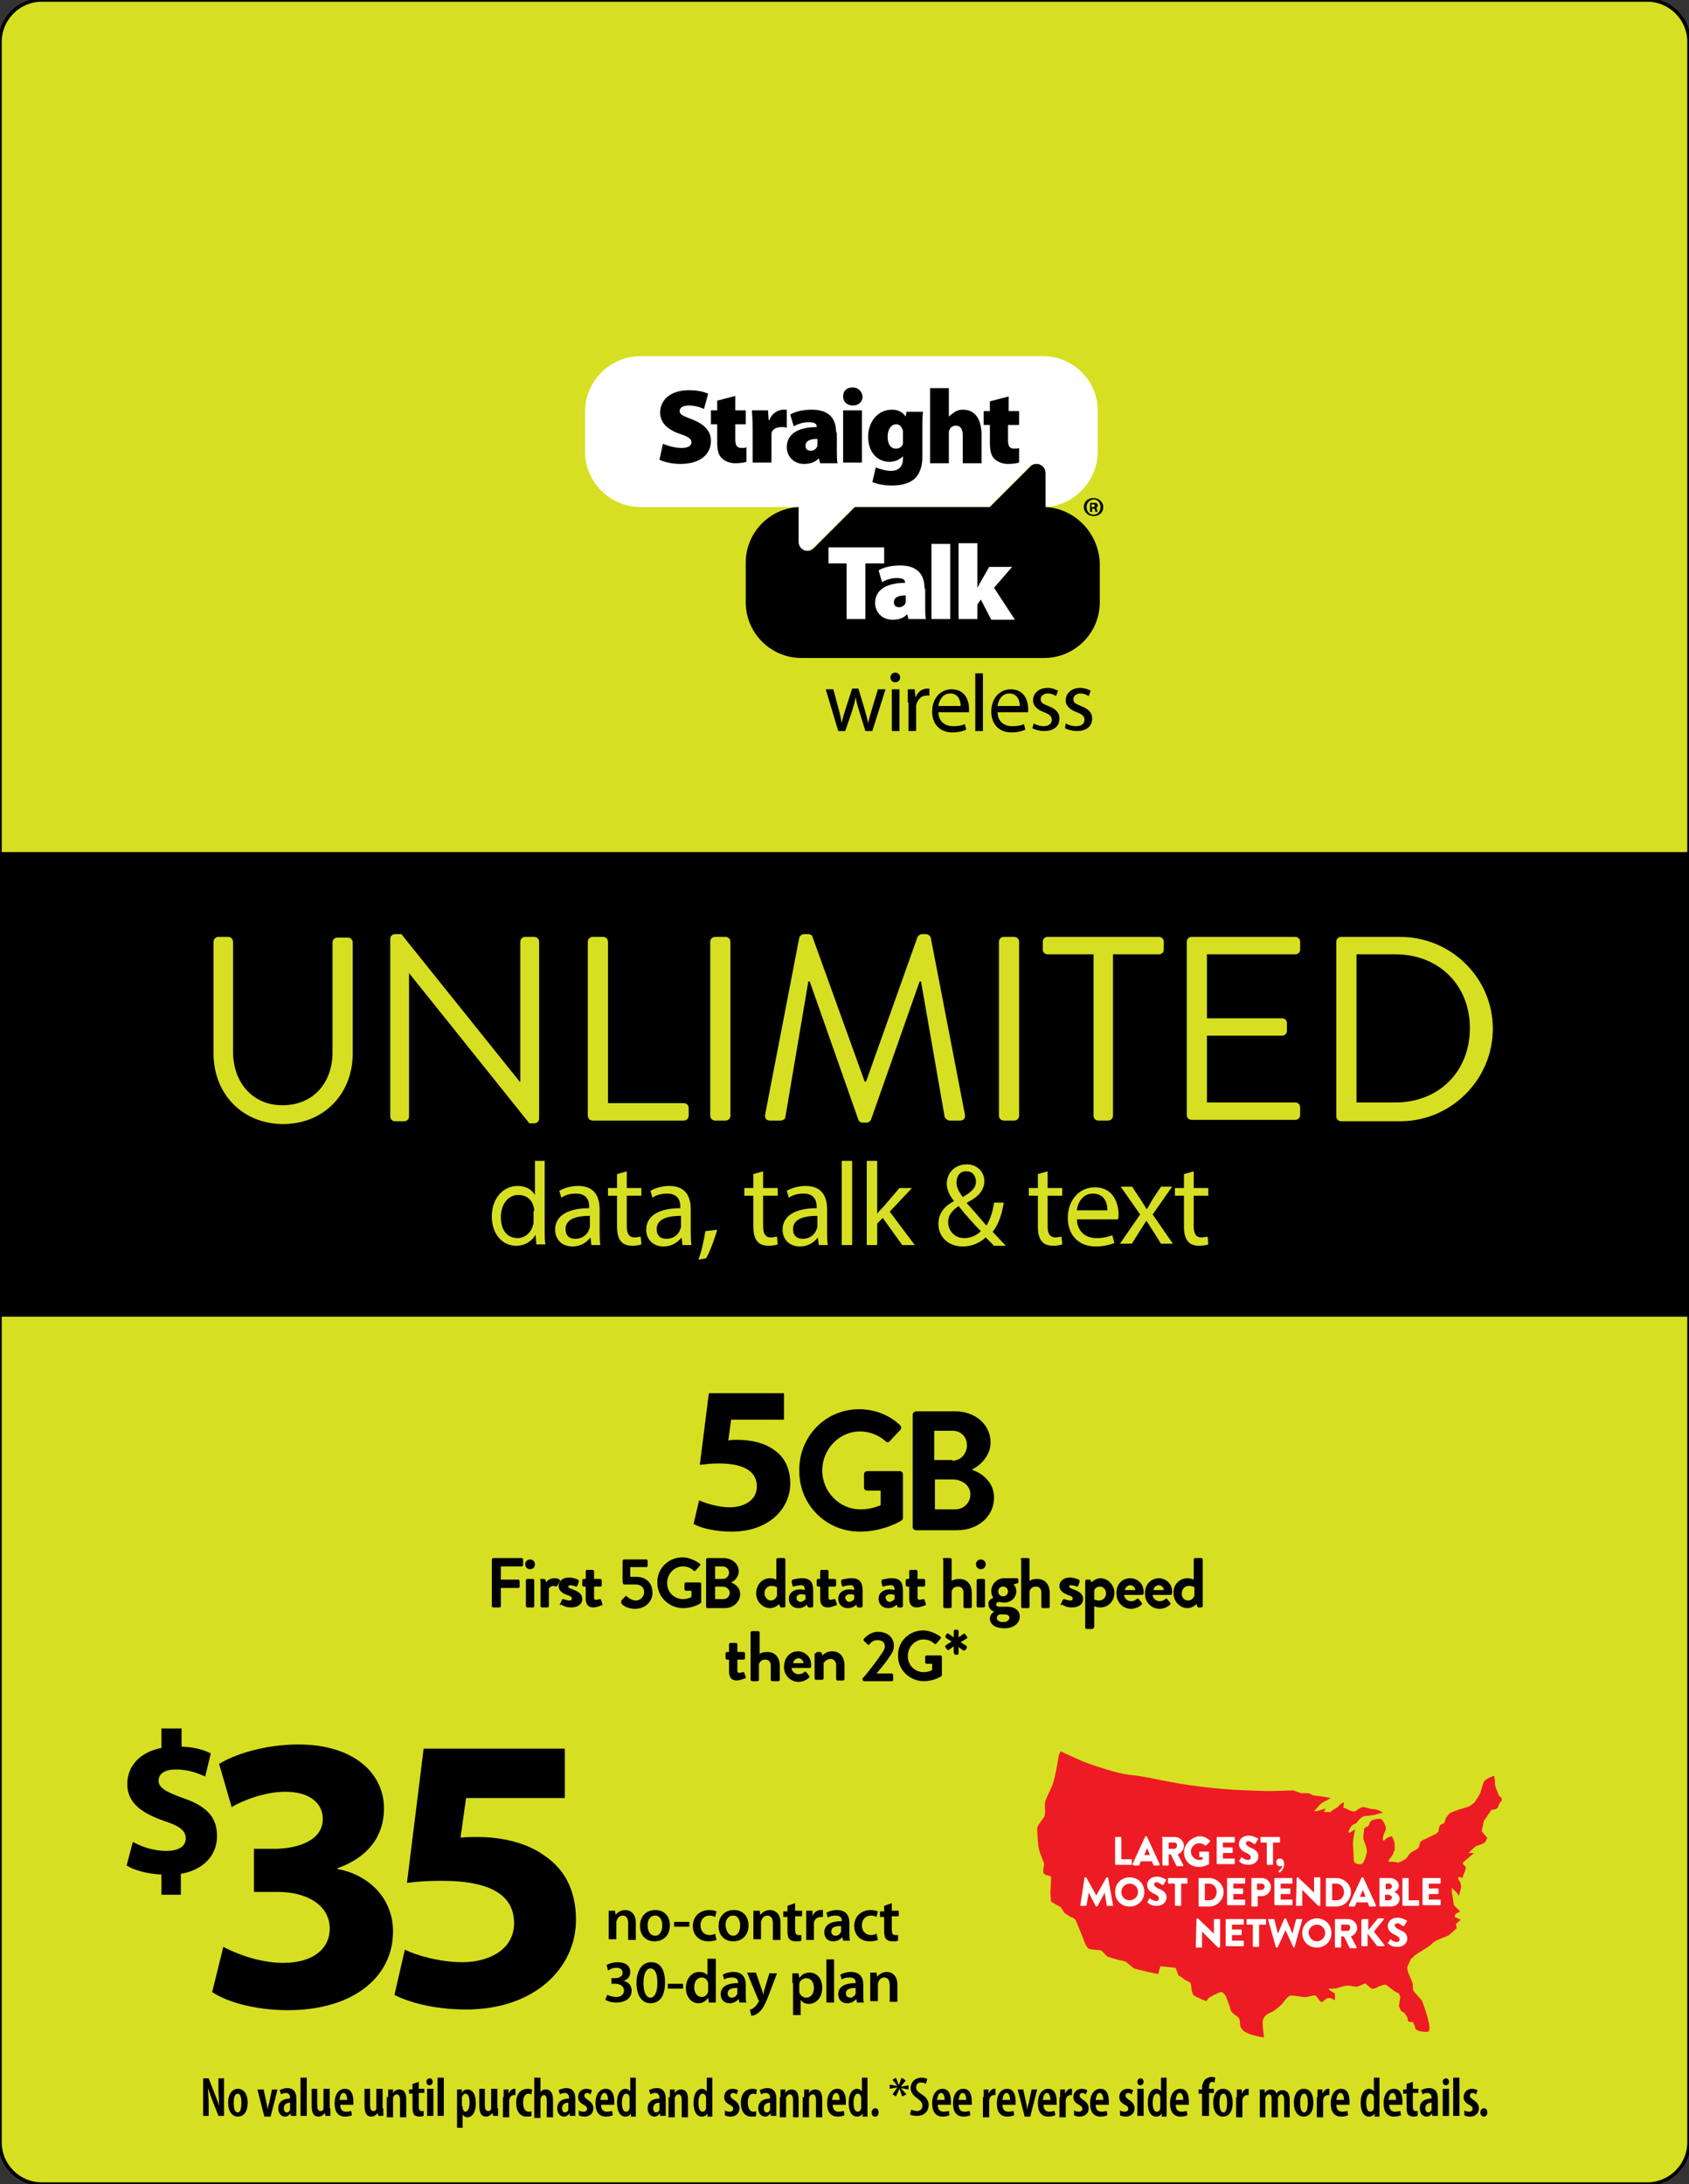 <?xml version="1.0" encoding="utf-8"?>
<!-- Generator: Adobe Illustrator 25.2.0, SVG Export Plug-In . SVG Version: 6.00 Build 0)  -->
<svg version="1.1" id="Layer_1" xmlns="http://www.w3.org/2000/svg" xmlns:xlink="http://www.w3.org/1999/xlink" x="0px" y="0px"
	 viewBox="0 0 242.8 314" enable-background="new 0 0 242.8 314" xml:space="preserve">
<rect x="0" y="0" width="242.8" height="314" fill="#333333" stroke="none"/>
<g id="BACKGROUND">
</g>
<g id="DO_NOT_PRINT" display="none">
	<path display="inline" fill="#F7B3CF" d="M302.3,223.7h243.1c0-0.1,0,62.6,0,83.5c0,3.7-3,6.7-6.7,6.7H308.9c-3.7,0-6.7-3-6.7-6.7
		C302.2,286.3,302.2,223.6,302.3,223.7z"/>
</g>
<g id="FOREGROUND">
</g>
<g id="DIELINE">
	<g>
		<g>
			<g>
				<defs>
					<path id="SVGID_1_" d="M242.8,308c0,3.3-2.7,6-6,6H6c-3.3,0-6-2.7-6-6V6c0-3.3,2.7-6,6-6h230.8c3.3,0,6,2.7,6,6V308z"/>
				</defs>
				<clipPath id="SVGID_2_">
					<use xlink:href="#SVGID_1_"  overflow="visible"/>
				</clipPath>
				<rect x="-9.1" y="-9.5" clip-path="url(#SVGID_2_)" fill="#D7DF23" width="261" height="333"/>
			</g>
		</g>
		<g>
			<g>
				<defs>
					<path id="SVGID_3_" d="M242.8,308c0,3.3-2.7,6-6,6H6c-3.3,0-6-2.7-6-6V6c0-3.3,2.7-6,6-6h230.8c3.3,0,6,2.7,6,6V308z"/>
				</defs>
				<clipPath id="SVGID_4_">
					<use xlink:href="#SVGID_3_"  overflow="visible"/>
				</clipPath>
				<rect x="-9.1" y="122.5" clip-path="url(#SVGID_4_)" width="261" height="66.8"/>
			</g>
		</g>
		<g>
			<g>
				<defs>
					<path id="SVGID_5_" d="M242.8,308c0,3.3-2.7,6-6,6H6c-3.3,0-6-2.7-6-6V6c0-3.3,2.7-6,6-6h230.8c3.3,0,6,2.7,6,6V308z"/>
				</defs>
				<clipPath id="SVGID_6_">
					<use xlink:href="#SVGID_5_"  overflow="visible"/>
				</clipPath>
				<g clip-path="url(#SVGID_6_)">
					<g>
						<g>
							<g>
								<g>
									<g>
										<path fill="#FFFFFF" d="M149.9,51.2H92.1c-4.4,0-8,3.6-8,8v5.7c0,4.4,3.6,8,8,8h22.6v5c0,0.5,0.3,1,0.8,1.2
											c0.2,0.1,0.3,0.1,0.5,0.1c0.3,0,0.7-0.1,0.9-0.4l5.9-5.9h19.4l5.8-5.8c0.2-0.2,0.6-0.4,0.9-0.4c0.2,0,0.3,0,0.5,0.1
											c0.5,0.2,0.8,0.7,0.8,1.2v4.9c4.2-0.2,7.6-3.7,7.6-8v-5.7C157.9,54.8,154.3,51.2,149.9,51.2z"/>
										<path d="M150.3,72.9V68c0-0.5-0.3-1-0.8-1.2c-0.2-0.1-0.3-0.1-0.5-0.1c-0.3,0-0.7,0.1-0.9,0.4l-5.8,5.8h-19.4l-5.9,5.9
											c-0.2,0.2-0.6,0.4-0.9,0.4c-0.2,0-0.3,0-0.5-0.1c-0.5-0.2-0.8-0.7-0.8-1.2v-5c-4.2,0.2-7.6,3.7-7.6,8v5.7c0,4.4,3.6,8,8,8
											h34.9c4.4,0,8-3.6,8-8v-5.7C157.9,76.6,154.5,73.1,150.3,72.9z"/>
									</g>
									<path fill="#FFFFFF" d="M127.1,78.7h-8V81h2.6v8h2.7v-8h2.7C127.1,81,127.1,78.7,127.1,78.7z M132.9,84.6
										c0-1.9-0.9-3.3-3.5-3.3c-1.6,0-2.6,0.4-3.1,0.7l0.5,1.7c0.5-0.3,1.3-0.6,2.1-0.6c1,0,1.2,0.3,1.2,0.6v0.1
										c-2.5,0-4.3,0.9-4.3,2.9c0,1.2,0.9,2.4,2.5,2.4c0.8,0,1.6-0.2,2.1-0.8l0,0l0.2,0.7h2.5c-0.1-0.4-0.1-1.1-0.1-1.8v-2.6
										L132.9,84.6L132.9,84.6z M130.2,86.2c0,0.1,0,0.3,0,0.4c-0.1,0.4-0.5,0.7-0.9,0.7c-0.5,0-0.8-0.2-0.8-0.7
										c0-0.7,0.6-1,1.7-1V86.2z M133.9,89h2.7V78.2h-2.7V89z M142.9,84.5l2.6-3h-3.3l-1.2,2.1c-0.2,0.3-0.3,0.6-0.5,0.9l0,0v-6.4
										h-2.7V89h2.7v-2.1l0.5-0.7l1.5,2.9h3.4L142.9,84.5z"/>
								</g>
								<path d="M99.5,60.3c-1.3-0.5-1.8-0.7-1.8-1.2s0.5-0.8,1.3-0.8c1,0,1.8,0.3,2.2,0.5l0.6-2.2c-0.7-0.3-1.5-0.5-2.8-0.5
									c-2.6,0-4.1,1.4-4.1,3.2c0,1.5,1.1,2.5,2.9,3.1c1.2,0.4,1.6,0.7,1.6,1.2s-0.5,0.8-1.4,0.8c-1,0-2-0.3-2.7-0.6l-0.5,2.3
									c0.6,0.3,1.8,0.6,3,0.6c3,0,4.4-1.5,4.4-3.3C102.2,62,101.3,61,99.5,60.3z M120.2,62.2c0-1.9-0.9-3.3-3.5-3.3
									c-1.6,0-2.6,0.4-3.1,0.7l0.5,1.7c0.5-0.3,1.3-0.6,2.1-0.6c1,0,1.2,0.3,1.2,0.6v0.1c-2.5,0-4.3,0.9-4.3,2.9
									c0,1.2,0.9,2.4,2.5,2.4c0.8,0,1.5-0.2,2.1-0.8l0,0l0.2,0.7h2.5c-0.1-0.4-0.1-1.1-0.1-1.8v-2.6
									C120.3,62.2,120.2,62.2,120.2,62.2z M117.5,63.7c0,0.1,0,0.3,0,0.4c-0.1,0.4-0.5,0.7-0.9,0.7c-0.5,0-0.8-0.2-0.8-0.7
									c0-0.7,0.6-1,1.7-1C117.5,63.1,117.5,63.7,117.5,63.7z M113.1,58.9c-0.2,0-0.3,0-0.5,0c-0.6,0-1.6,0.4-2,1.5h-0.1l-0.1-1.4
									h-2.3c0,0.6,0.1,1.3,0.1,2.5v5h2.7v-3.7c0-0.2,0-0.3,0-0.5c0.1-0.6,0.7-0.9,1.5-0.9c0.3,0,0.5,0,0.7,0.1
									C113.1,61.5,113.1,58.9,113.1,58.9z M105.8,56.9l-2.7,0.7V59h-0.9v2h0.9v2.6c0,1.1,0.2,1.9,0.7,2.3c0.4,0.4,1.1,0.7,1.9,0.7
									c0.7,0,1.3-0.1,1.6-0.2v-2.1c-0.2,0.1-0.3,0.1-0.7,0.1c-0.7,0-0.9-0.4-0.9-1.3V61h1.5v-2h-1.5v-2.1H105.8z M146.5,61.1v-2
									H145V57l-2.7,0.7v1.4h-0.9v2h0.9v2.6c0,1.1,0.2,1.9,0.7,2.3c0.4,0.4,1.1,0.7,1.9,0.7c0.7,0,1.3-0.1,1.6-0.2v-2.1
									c-0.2,0.1-0.3,0.1-0.7,0.1c-0.7,0-0.9-0.4-0.9-1.3v-2.1C144.9,61.1,146.5,61.1,146.5,61.1z M130.2,59.9L130.2,59.9
									c-0.4-0.6-1-1-2-1c-1.9,0-3.4,1.6-3.4,3.9c0,2.2,1.3,3.6,3.1,3.6c0.7,0,1.4-0.3,1.9-0.8l0,0V66c0,1.2-0.8,1.7-1.7,1.7
									c-0.8,0-1.7-0.3-2.2-0.5l-0.5,2.1c0.7,0.3,1.7,0.5,2.8,0.5c1.2,0,2.3-0.2,3.2-0.9c0.9-0.8,1.2-2,1.2-3.3v-4.1
									c0-1.2,0-1.9,0.1-2.3h-2.4L130.2,59.9z M129.8,63.2c0,0.2,0,0.4,0,0.6c-0.1,0.4-0.5,0.7-1,0.7c-0.8,0-1.2-0.7-1.2-1.7
									c0-1.2,0.6-1.8,1.2-1.8c0.5,0,0.8,0.3,1,0.9c0,0.1,0,0.2,0,0.3V63.2z M138.4,58.9c-0.4,0-0.8,0.1-1.1,0.3s-0.6,0.4-0.9,0.7
									l0,0v-4.1h-2.7v10.8h2.7v-4.4c0-0.1,0-0.3,0.1-0.4c0.1-0.3,0.4-0.6,0.9-0.6c0.7,0,1,0.5,1,1.4v4h2.7v-4.3
									C141,60.1,140.1,58.9,138.4,58.9z M121.2,66.5h2.7V59h-2.7V66.5z M122.6,55.7c-0.9,0-1.4,0.5-1.4,1.3c0,0.7,0.5,1.3,1.4,1.3
									s1.4-0.6,1.4-1.3C123.9,56.3,123.4,55.7,122.6,55.7z"/>
							</g>
							<g>
								<path d="M158.6,72.9c0,0.8-0.6,1.3-1.4,1.3c-0.8,0-1.4-0.6-1.4-1.3c0-0.8,0.6-1.3,1.4-1.3S158.6,72.2,158.6,72.9z
									 M156.2,72.9c0,0.6,0.4,1.1,1,1.1s1-0.5,1-1.1s-0.4-1.1-1-1.1C156.6,71.9,156.2,72.3,156.2,72.9z M157,73.6h-0.3v-1.3
									c0.1,0,0.3,0,0.5,0c0.3,0,0.4,0,0.5,0.1s0.1,0.2,0.1,0.3c0,0.2-0.1,0.3-0.3,0.3l0,0c0.1,0,0.2,0.1,0.2,0.3
									c0,0.2,0.1,0.3,0.1,0.3h-0.3c0,0-0.1-0.2-0.1-0.3c0-0.1-0.1-0.2-0.3-0.2H157V73.6z M157,72.9h0.1c0.2,0,0.3-0.1,0.3-0.2
									s-0.1-0.2-0.3-0.2c-0.1,0-0.1,0-0.2,0v0.4C156.9,72.9,157,72.9,157,72.9z"/>
							</g>
						</g>
						<g>
							<path d="M119.8,99.1l0.8,3c0.2,0.7,0.3,1.3,0.4,1.9l0,0c0.1-0.6,0.3-1.3,0.5-1.9l1-3.1h0.9l0.9,3c0.2,0.7,0.4,1.4,0.5,2l0,0
								c0.1-0.6,0.3-1.2,0.5-1.9l0.9-3h1.1l-1.9,6h-1l-0.9-2.9c-0.2-0.7-0.4-1.3-0.5-2l0,0c-0.1,0.7-0.3,1.3-0.5,2l-1,2.9h-1l-1.8-6
								H119.8z"/>
							<path d="M129.4,97.4c0,0.4-0.3,0.7-0.7,0.7s-0.7-0.3-0.7-0.7c0-0.4,0.3-0.7,0.7-0.7C129.1,96.7,129.4,97,129.4,97.4z
								 M128.2,105.1v-6h1.1v6H128.2z"/>
							<path d="M130.5,101c0-0.7,0-1.3,0-1.9h1l0.1,1.2l0,0c0.3-0.8,0.9-1.3,1.7-1.3c0.1,0,0.2,0,0.3,0v1c-0.1,0-0.2,0-0.4,0
								c-0.8,0-1.3,0.6-1.5,1.4c0,0.1,0,0.3,0,0.5v3.2h-1.1V101H130.5z"/>
							<path d="M134.9,102.3c0,1.5,1,2.1,2.1,2.1c0.8,0,1.3-0.1,1.7-0.3l0.2,0.8c-0.4,0.2-1.1,0.4-2,0.4c-1.8,0-2.9-1.2-2.9-3
								s1.1-3.2,2.8-3.2c2,0,2.5,1.7,2.5,2.8c0,0.2,0,0.4,0,0.5h-4.4L134.9,102.3L134.9,102.3z M138.1,101.5c0-0.7-0.3-1.8-1.5-1.8
								c-1.1,0-1.6,1-1.7,1.8H138.1z"/>
							<path d="M140.2,96.8h1.1v8.3h-1.1V96.8z"/>
							<path d="M143.4,102.3c0,1.5,1,2.1,2.1,2.1c0.8,0,1.3-0.1,1.7-0.3l0.2,0.8c-0.4,0.2-1.1,0.4-2,0.4c-1.8,0-2.9-1.2-2.9-3
								s1.1-3.2,2.8-3.2c2,0,2.5,1.7,2.5,2.8c0,0.2,0,0.4,0,0.5h-4.4L143.4,102.3L143.4,102.3z M146.6,101.5c0-0.7-0.3-1.8-1.5-1.8
								c-1.1,0-1.6,1-1.7,1.8H146.6z"/>
							<path d="M148.6,104c0.3,0.2,0.9,0.4,1.4,0.4c0.8,0,1.2-0.4,1.2-0.9s-0.3-0.8-1.1-1.1c-1.1-0.4-1.6-1-1.6-1.7
								c0-1,0.8-1.8,2.1-1.8c0.6,0,1.1,0.2,1.5,0.4l-0.3,0.8c-0.2-0.2-0.7-0.4-1.2-0.4c-0.6,0-1,0.4-1,0.8c0,0.5,0.3,0.7,1.1,1
								c1,0.4,1.6,0.9,1.6,1.8c0,1.1-0.8,1.8-2.2,1.8c-0.7,0-1.3-0.2-1.7-0.4L148.6,104z"/>
							<path d="M153.2,104c0.3,0.2,0.9,0.4,1.5,0.4c0.8,0,1.2-0.4,1.2-0.9s-0.3-0.8-1.1-1.1c-1.1-0.4-1.6-1-1.6-1.7
								c0-1,0.8-1.8,2.1-1.8c0.6,0,1.1,0.2,1.5,0.4l-0.3,0.8c-0.2-0.2-0.7-0.4-1.2-0.4c-0.6,0-1,0.4-1,0.8c0,0.5,0.3,0.7,1.1,1
								c1,0.4,1.6,0.9,1.6,1.8c0,1.1-0.8,1.8-2.2,1.8c-0.7,0-1.3-0.2-1.7-0.4L153.2,104z"/>
						</g>
					</g>
				</g>
			</g>
		</g>
		<g>
			<g>
				<defs>
					<path id="SVGID_7_" d="M242.8,308c0,3.3-2.7,6-6,6H6c-3.3,0-6-2.7-6-6V6c0-3.3,2.7-6,6-6h230.8c3.3,0,6,2.7,6,6V308z"/>
				</defs>
				<clipPath id="SVGID_8_">
					<use xlink:href="#SVGID_7_"  overflow="visible"/>
				</clipPath>
				<g clip-path="url(#SVGID_8_)">
					<g>
						<path d="M87.5,276c0-0.5,0-0.9,0-1.3h0.9l0.1,0.6l0,0c0.2-0.3,0.7-0.7,1.4-0.7c0.7,0,1.5,0.5,1.5,1.8v2.5h-1.1v-2.4
							c0-0.6-0.2-1.1-0.8-1.1c-0.4,0-0.7,0.3-0.8,0.6c0,0.1-0.1,0.2-0.1,0.3v2.5h-1.1V276z"/>
						<path d="M94.1,279.1c-1.2,0-2.1-0.8-2.1-2.2c0-1.4,0.9-2.3,2.2-2.3c1.3,0,2.1,0.9,2.1,2.2C96.3,278.4,95.2,279.1,94.1,279.1
							L94.1,279.1z M94.2,278.3c0.6,0,1-0.6,1-1.5c0-0.7-0.3-1.4-1-1.4c-0.8,0-1.1,0.7-1.1,1.4C93.1,277.7,93.5,278.3,94.2,278.3
							L94.2,278.3z"/>
						<path d="M99.1,276.3v0.7h-2.2v-0.7H99.1z"/>
						<path d="M103,278.9c-0.2,0.1-0.7,0.2-1.2,0.2c-1.3,0-2.2-0.9-2.2-2.2c0-1.3,0.9-2.3,2.4-2.3c0.4,0,0.8,0.1,1,0.2l-0.2,0.8
							c-0.2-0.1-0.4-0.2-0.8-0.2c-0.8,0-1.3,0.6-1.3,1.4c0,0.9,0.6,1.4,1.3,1.4c0.4,0,0.6-0.1,0.8-0.2L103,278.9z"/>
						<path d="M105.4,279.1c-1.2,0-2.1-0.8-2.1-2.2c0-1.4,0.9-2.3,2.2-2.3c1.3,0,2.1,0.9,2.1,2.2
							C107.6,278.4,106.5,279.1,105.4,279.1L105.4,279.1z M105.4,278.3c0.6,0,1-0.6,1-1.5c0-0.7-0.3-1.4-1-1.4
							c-0.8,0-1.1,0.7-1.1,1.4C104.4,277.7,104.8,278.3,105.4,278.3L105.4,278.3z"/>
						<path d="M108.3,276c0-0.5,0-0.9,0-1.3h0.9l0.1,0.6l0,0c0.2-0.3,0.7-0.7,1.4-0.7c0.7,0,1.5,0.5,1.5,1.8v2.5h-1.1v-2.4
							c0-0.6-0.2-1.1-0.8-1.1c-0.4,0-0.7,0.3-0.8,0.6c0,0.1-0.1,0.2-0.1,0.3v2.5h-1.1V276z"/>
						<path d="M114.3,273.6v1.1h1v0.8h-1v1.9c0,0.5,0.1,0.8,0.5,0.8c0.2,0,0.3,0,0.4,0v0.8c-0.2,0.1-0.4,0.1-0.8,0.1
							s-0.7-0.1-0.9-0.3c-0.2-0.2-0.3-0.6-0.3-1.2v-2h-0.6v-0.8h0.6V274L114.3,273.6z"/>
						<path d="M115.9,276.1c0-0.6,0-1,0-1.4h0.9v0.8l0,0c0.2-0.6,0.7-0.9,1.2-0.9c0.1,0,0.2,0,0.3,0v1c-0.1,0-0.2,0-0.3,0
							c-0.5,0-0.9,0.3-1,0.8c0,0.1,0,0.2,0,0.3v2.2h-1.1V276.1z"/>
						<path d="M122.1,278c0,0.4,0,0.8,0.1,1h-1l-0.1-0.5l0,0c-0.3,0.3-0.7,0.6-1.3,0.6c-0.9,0-1.3-0.6-1.3-1.3c0-1.1,1-1.6,2.5-1.6
							v-0.1c0-0.3-0.1-0.7-0.9-0.7c-0.4,0-0.9,0.1-1.1,0.3l-0.2-0.7c0.3-0.2,0.9-0.4,1.5-0.4c1.4,0,1.8,0.9,1.8,1.8V278z M121,276.9
							c-0.8,0-1.5,0.1-1.5,0.8c0,0.4,0.3,0.6,0.6,0.6c0.4,0,0.7-0.3,0.8-0.6c0-0.1,0-0.2,0-0.2v-0.6L121,276.9L121,276.9z"/>
						<path d="M126.2,278.9c-0.2,0.1-0.7,0.2-1.2,0.2c-1.3,0-2.2-0.9-2.2-2.2c0-1.3,0.9-2.3,2.4-2.3c0.4,0,0.8,0.1,1,0.2l-0.2,0.8
							c-0.2-0.1-0.4-0.2-0.8-0.2c-0.8,0-1.3,0.6-1.3,1.4c0,0.9,0.6,1.4,1.3,1.4c0.4,0,0.6-0.1,0.8-0.2L126.2,278.9z"/>
						<path d="M128.2,273.6v1.1h1v0.8h-1v1.9c0,0.5,0.1,0.8,0.5,0.8c0.2,0,0.3,0,0.4,0v0.8c-0.2,0.1-0.4,0.1-0.8,0.1
							c-0.4,0-0.7-0.1-0.9-0.3c-0.2-0.2-0.3-0.6-0.3-1.2v-2h-0.6v-0.8h0.6V274L128.2,273.6z"/>
						<path d="M87.3,286.8c0.2,0.1,0.8,0.3,1.3,0.3c0.8,0,1.1-0.5,1.1-0.9c0-0.7-0.6-1-1.3-1h-0.5v-0.8h0.5c0.5,0,1.1-0.2,1.1-0.8
							c0-0.4-0.3-0.7-0.9-0.7c-0.5,0-0.9,0.2-1.2,0.4l-0.2-0.8c0.3-0.2,1-0.4,1.6-0.4c1.2,0,1.8,0.6,1.8,1.4c0,0.6-0.3,1.1-1,1.3
							l0,0c0.7,0.1,1.2,0.6,1.2,1.4c0,1-0.8,1.7-2.2,1.7c-0.7,0-1.3-0.2-1.6-0.4L87.3,286.8z"/>
						<path d="M93.5,288c-1.3,0-2-1.2-2-2.9c0-1.8,0.8-3,2.1-3c1.4,0,2,1.2,2,2.9C95.6,286.9,94.9,288,93.5,288L93.5,288z
							 M93.5,287.2c0.6,0,1-0.8,1-2.1c0-1.3-0.3-2.1-1-2.1c-0.6,0-1,0.8-1,2.1C92.5,286.4,92.9,287.2,93.5,287.2L93.5,287.2z"/>
						<path d="M98.2,285.2v0.7H96v-0.7H98.2z"/>
						<path d="M102.9,281.7v5c0,0.4,0,0.9,0,1.2h-1l-0.1-0.7l0,0c-0.3,0.5-0.8,0.8-1.4,0.8c-1,0-1.8-0.9-1.8-2.2
							c0-1.4,0.9-2.3,1.9-2.3c0.6,0,1,0.2,1.2,0.5l0,0v-2.4h1.2C102.9,281.6,102.9,281.7,102.9,281.7z M101.8,285.4
							c0-0.1,0-0.2,0-0.3c-0.1-0.4-0.4-0.8-0.9-0.8c-0.7,0-1.1,0.6-1.1,1.4s0.4,1.4,1.1,1.4c0.4,0,0.8-0.3,0.9-0.8
							c0-0.1,0-0.2,0-0.3V285.4z"/>
						<path d="M107.2,286.9c0,0.4,0,0.8,0.1,1h-1l-0.1-0.5l0,0c-0.3,0.3-0.7,0.6-1.3,0.6c-0.9,0-1.3-0.6-1.3-1.3
							c0-1.1,1-1.6,2.5-1.6V285c0-0.3-0.1-0.7-0.9-0.7c-0.4,0-0.9,0.1-1.1,0.3l-0.2-0.7c0.3-0.2,0.9-0.4,1.5-0.4
							c1.4,0,1.8,0.9,1.8,1.8V286.9z M106.1,285.8c-0.8,0-1.5,0.1-1.5,0.8c0,0.4,0.3,0.6,0.6,0.6c0.4,0,0.7-0.3,0.8-0.6
							c0-0.1,0-0.2,0-0.2v-0.6L106.1,285.8L106.1,285.8z"/>
						<path d="M108.7,283.7l0.8,2.3c0.1,0.3,0.2,0.6,0.2,0.8l0,0c0.1-0.2,0.1-0.6,0.2-0.8l0.7-2.3h1.1l-1.1,2.9
							c-0.6,1.6-1,2.3-1.5,2.7c-0.4,0.4-0.9,0.5-1.1,0.5l-0.2-0.9c0.2,0,0.4-0.1,0.6-0.3c0.2-0.1,0.4-0.4,0.6-0.7
							c0-0.1,0.1-0.1,0.1-0.2c0,0,0-0.1-0.1-0.2l-1.6-3.9h1.3V283.7z"/>
						<path d="M113.9,285.1c0-0.6,0-1,0-1.4h0.9l0.1,0.7l0,0c0.3-0.5,0.8-0.8,1.5-0.8c1,0,1.8,0.8,1.8,2.2c0,1.5-1,2.3-1.9,2.3
							c-0.5,0-1-0.2-1.2-0.6l0,0v2.2H114v-4.6L113.9,285.1L113.9,285.1z M114.9,286.1c0,0.1,0,0.2,0,0.3c0.1,0.4,0.5,0.8,1,0.8
							c0.7,0,1.1-0.6,1.1-1.4s-0.4-1.4-1.1-1.4c-0.4,0-0.9,0.3-1,0.8c0,0.1,0,0.2,0,0.3V286.1z"/>
						<path d="M118.8,281.7h1.1v6.2h-1.1V281.7z"/>
						<path d="M124.1,286.9c0,0.4,0,0.8,0.1,1h-1l-0.1-0.5l0,0c-0.3,0.3-0.7,0.6-1.3,0.6c-0.9,0-1.3-0.6-1.3-1.3
							c0-1.1,1-1.6,2.5-1.6V285c0-0.3-0.1-0.7-0.9-0.7c-0.4,0-0.9,0.1-1.1,0.3l-0.2-0.7c0.3-0.2,0.9-0.4,1.5-0.4
							c1.4,0,1.8,0.9,1.8,1.8V286.9z M123.1,285.8c-0.8,0-1.5,0.1-1.5,0.8c0,0.4,0.3,0.6,0.6,0.6c0.4,0,0.7-0.3,0.8-0.6
							c0-0.1,0-0.2,0-0.2v-0.6L123.1,285.8L123.1,285.8z"/>
						<path d="M125.1,284.9c0-0.5,0-0.9,0-1.3h0.9l0.1,0.6l0,0c0.2-0.3,0.7-0.7,1.4-0.7c0.7,0,1.5,0.5,1.5,1.8v2.5h-1.1v-2.4
							c0-0.6-0.2-1.1-0.8-1.1c-0.4,0-0.7,0.3-0.8,0.6c0,0.1-0.1,0.2-0.1,0.3v2.5h-1.1V284.9z"/>
					</g>
					<g>
						<path d="M23.2,272.3v-2.8c-2-0.1-3.9-0.6-5-1.3l0.9-3.4c1.2,0.7,3,1.3,4.8,1.3c1.7,0,2.8-0.6,2.8-1.8c0-1.1-0.9-1.8-3.1-2.5
							c-3.1-1.1-5.3-2.5-5.3-5.3c0-2.6,1.8-4.6,4.9-5.2v-2.8h2.9v2.6c2,0.1,3.3,0.5,4.2,1l-0.8,3.3c-0.8-0.3-2.1-1-4.2-1
							c-1.9,0-2.5,0.8-2.5,1.6c0,1,1,1.6,3.5,2.5c3.5,1.2,4.9,2.8,4.9,5.5c0,2.6-1.8,4.8-5.2,5.4v3h-2.8V272.3z"/>
						<path d="M32.1,279.9c1.5,0.8,5,2.3,8.6,2.3c4.5,0,6.7-2.2,6.7-4.9c0-3.6-3.6-5.3-7.4-5.3h-3.5v-6.2h3.3
							c2.9-0.1,6.6-1.1,6.6-4.3c0-2.2-1.8-3.9-5.4-3.9c-3,0-6.2,1.3-7.7,2.2l-1.8-6.2c2.2-1.4,6.6-2.8,11.4-2.8
							c7.9,0,12.3,4.1,12.3,9.2c0,3.9-2.2,7-6.7,8.6v0.1c4.4,0.8,8,4.1,8,9c0,6.5-5.7,11.3-15.1,11.3c-4.8,0-8.8-1.2-10.9-2.6
							L32.1,279.9z"/>
						<path d="M81.2,258.5H67l-0.8,5.7c0.8-0.1,1.5-0.1,2.4-0.1c3.5,0,7.1,0.8,9.7,2.7c2.8,1.9,4.5,4.9,4.5,9.2
							c0,6.9-5.9,12.9-15.8,12.9c-4.5,0-8.2-1-10.3-2.1l1.5-6.5c1.6,0.8,5,1.8,8.3,1.8c3.6,0,7.4-1.7,7.4-5.6c0-3.8-3-6.1-10.4-6.1
							c-2,0-3.5,0.1-5,0.3l2.4-19.3h20.3V258.5z"/>
					</g>
				</g>
			</g>
		</g>
		<g>
			<g>
				<defs>
					<path id="SVGID_9_" d="M242.8,308c0,3.3-2.7,6-6,6H6c-3.3,0-6-2.7-6-6V6c0-3.3,2.7-6,6-6h230.8c3.3,0,6,2.7,6,6V308z"/>
				</defs>
				<clipPath id="SVGID_10_">
					<use xlink:href="#SVGID_9_"  overflow="visible"/>
				</clipPath>
				<g clip-path="url(#SVGID_10_)">
					<path d="M112.7,204.1h-7.6l-0.4,3c0.4-0.1,0.8-0.1,1.3-0.1c1.9,0,3.8,0.4,5.2,1.4c1.5,1,2.4,2.6,2.4,4.9c0,3.6-3.1,6.9-8.4,6.9
						c-2.4,0-4.4-0.5-5.5-1.1l0.8-3.4c0.9,0.4,2.7,1,4.4,1c1.9,0,3.9-0.9,3.9-3c0-2-1.6-3.3-5.5-3.3c-1.1,0-1.8,0.1-2.7,0.2
						l1.3-10.3h10.8L112.7,204.1L112.7,204.1z"/>
					<path d="M123.5,202.6c2.2,0,4.3,0.8,5.9,2.3c0.2,0.2,0.2,0.5,0,0.7l-1.5,1.6c-0.2,0.2-0.4,0.2-0.6,0c-1-0.9-2.3-1.4-3.7-1.4
						c-3,0-5.4,2.6-5.4,5.6s2.4,5.6,5.5,5.6c1.4,0,2.4-0.4,2.9-0.6v-2.1h-1.9c-0.3,0-0.5-0.2-0.5-0.4V212c0-0.3,0.2-0.5,0.5-0.5h4.7
						c0.2,0,0.4,0.2,0.4,0.5v6.2c0,0.2-0.1,0.3-0.2,0.4c0,0-2.5,1.6-6,1.6c-4.8,0-8.7-3.8-8.7-8.7
						C114.8,206.6,118.6,202.6,123.5,202.6z"/>
					<path d="M131.2,203.4c0-0.2,0.2-0.5,0.5-0.5h5.6c2.9,0,5.1,1.9,5.1,4.5c0,1.9-1.5,3.3-2.7,3.9c1.3,0.4,3.2,1.7,3.2,4
						c0,2.7-2.3,4.7-5.3,4.7h-5.9c-0.3,0-0.5-0.2-0.5-0.5L131.2,203.4L131.2,203.4z M136.9,210c1.2,0,2.1-1,2.1-2.2
						s-0.8-2.1-2.1-2.1h-2.6v4.2h2.6V210z M137.3,217c1.2,0,2.2-0.9,2.2-2.2c0-1.2-1.2-2.1-2.5-2.1h-2.6v4.3H137.3z"/>
				</g>
			</g>
		</g>
		<g>
			<g>
				<defs>
					<path id="SVGID_11_" d="M242.8,308c0,3.3-2.7,6-6,6H6c-3.3,0-6-2.7-6-6V6c0-3.3,2.7-6,6-6h230.8c3.3,0,6,2.7,6,6V308z"/>
				</defs>
				<clipPath id="SVGID_12_">
					<use xlink:href="#SVGID_11_"  overflow="visible"/>
				</clipPath>
				<g clip-path="url(#SVGID_12_)">
					<path d="M70.7,224.2c0-0.1,0.1-0.2,0.2-0.2H75c0.1,0,0.2,0.1,0.2,0.2v0.8c0,0.1-0.1,0.2-0.2,0.2h-3v1.9h2.5
						c0.1,0,0.2,0.1,0.2,0.2v0.8c0,0.1-0.1,0.2-0.2,0.2H72v2.6c0,0.1-0.1,0.2-0.2,0.2h-0.9c-0.1,0-0.2-0.1-0.2-0.2
						C70.7,230.9,70.7,224.2,70.7,224.2z"/>
					<path d="M75.5,224.9c0-0.4,0.3-0.7,0.7-0.7c0.4,0,0.7,0.3,0.7,0.7s-0.3,0.7-0.7,0.7C75.8,225.6,75.5,225.3,75.5,224.9z
						 M75.6,227.2c0-0.1,0.1-0.2,0.2-0.2h0.8c0.1,0,0.2,0.1,0.2,0.2v3.7c0,0.1-0.1,0.2-0.2,0.2h-0.8c-0.1,0-0.2-0.1-0.2-0.2V227.2z"
						/>
					<path d="M77.6,227.2c0-0.1,0.1-0.2,0.2-0.2h0.4c0.1,0,0.2,0.1,0.2,0.1l0.1,0.4c0.1-0.2,0.5-0.6,1.2-0.6c0.5,0,0.9,0.2,0.8,0.4
						l-0.4,0.7c-0.1,0.1-0.2,0.1-0.2,0.1s-0.2-0.1-0.3-0.1c-0.4,0-0.7,0.3-0.7,0.4v2.5c0,0.1-0.1,0.2-0.2,0.2h-0.8
						c-0.1,0-0.2-0.1-0.2-0.2v-3.7L77.6,227.2L77.6,227.2z"/>
					<path d="M80.5,230.6l0.3-0.6c0-0.1,0.1-0.1,0.2-0.1c0,0,0.5,0.2,0.9,0.2c0.2,0,0.3-0.1,0.3-0.3s-0.1-0.3-0.7-0.5
						c-0.8-0.3-1.2-0.7-1.2-1.3s0.5-1.2,1.5-1.2c0.6,0,1,0.2,1.3,0.3c0.1,0.1,0.1,0.2,0.1,0.3L83,228c-0.1,0.1-0.2,0.1-0.2,0.1
						s-0.5-0.2-0.8-0.2c-0.2,0-0.3,0.1-0.3,0.2c0,0.2,0.2,0.2,0.6,0.4c0.8,0.3,1.4,0.6,1.4,1.4c0,0.7-0.6,1.2-1.6,1.2
						c-0.7,0-1.1-0.2-1.4-0.4C80.5,230.8,80.4,230.7,80.5,230.6z"/>
					<path d="M84.2,228.1h-0.3c-0.1,0-0.2-0.1-0.2-0.2v-0.7c0-0.1,0.1-0.2,0.2-0.2h0.3v-1.1c0-0.1,0.1-0.2,0.2-0.2h0.8
						c0.1,0,0.2,0.1,0.2,0.2v1.1h0.9c0.1,0,0.2,0.1,0.2,0.2v0.7c0,0.1-0.1,0.2-0.2,0.2h-0.9v1.6c0,0.3,0.2,0.3,0.3,0.3
						c0.2,0,0.4-0.1,0.5-0.1s0.2,0,0.2,0.1l0.2,0.6c0,0.1,0,0.2-0.1,0.2s-0.7,0.3-1.2,0.3c-0.8,0-1.1-0.5-1.1-1.3V228.1z"/>
					<path d="M89.4,230l0.5-0.5c0.1-0.1,0.2-0.1,0.2,0c0,0,0.6,0.6,1.3,0.6c0.7,0,1.2-0.6,1.2-1.2c0-0.6-0.4-1.1-1.2-1.1h-1.6
						c-0.2,0-0.3-0.2-0.3-0.4v-3c0-0.1,0.1-0.2,0.2-0.2h3.2c0.1,0,0.2,0.1,0.2,0.2v0.7c0,0.1-0.1,0.2-0.2,0.2h-2.3v1.4h0.9
						c1.4,0,2.3,0.9,2.3,2.3c0,1.3-1.1,2.3-2.5,2.3c-1.1,0-1.8-0.5-2-0.8C89.3,230.2,89.3,230.1,89.4,230z"/>
					<path d="M98.1,223.9c0.9,0,1.8,0.4,2.5,0.9c0.1,0.1,0.1,0.2,0,0.3l-0.6,0.7c-0.1,0.1-0.2,0.1-0.3,0c-0.4-0.4-1-0.6-1.5-0.6
						c-1.3,0-2.3,1.1-2.3,2.4c0,1.3,1,2.3,2.3,2.3c0.6,0,1-0.2,1.2-0.3v-0.9h-0.8c-0.1,0-0.2-0.1-0.2-0.2v-0.8
						c0-0.1,0.1-0.2,0.2-0.2h2c0.1,0,0.2,0.1,0.2,0.2v2.6c0,0.1,0,0.1-0.1,0.2c0,0-1,0.7-2.5,0.7c-2,0-3.7-1.6-3.7-3.6
						C94.4,225.5,96.1,223.9,98.1,223.9z"/>
					<path d="M101.5,224.2c0-0.1,0.1-0.2,0.2-0.2h2.3c1.2,0,2.2,0.8,2.2,1.9c0,0.8-0.6,1.4-1.1,1.6c0.5,0.2,1.3,0.7,1.3,1.7
						c0,1.1-1,2-2.2,2h-2.5c-0.1,0-0.2-0.1-0.2-0.2C101.5,231,101.5,224.2,101.5,224.2z M103.9,227c0.5,0,0.9-0.4,0.9-0.9
						s-0.4-0.9-0.9-0.9h-1.1v1.8L103.9,227L103.9,227z M104,229.9c0.5,0,0.9-0.4,0.9-0.9s-0.5-0.9-1-0.9h-1.1v1.8L104,229.9
						L104,229.9z"/>
					<path d="M110.7,226.9c0.4,0,0.7,0.1,0.9,0.2v-2.9c0-0.1,0.1-0.2,0.2-0.2h0.9c0.1,0,0.2,0.1,0.2,0.2v6.7c0,0.1-0.1,0.2-0.2,0.2
						h-0.4c-0.1,0-0.2-0.1-0.2-0.2l-0.1-0.3c0,0-0.5,0.6-1.3,0.6c-1.1,0-2-1-2-2.1C108.7,227.9,109.5,226.9,110.7,226.9z
						 M110.8,230.1c0.5,0,0.8-0.4,0.9-0.7v-1.2c0,0-0.3-0.2-0.8-0.2c-0.6,0-1,0.5-1,1C109.9,229.6,110.3,230.1,110.8,230.1z"/>
					<path d="M115,228.5c0.4,0,0.7,0.1,0.7,0.1c0-0.5-0.2-0.7-0.5-0.7s-0.9,0.1-1.1,0.2c-0.1,0-0.2-0.1-0.2-0.2l-0.1-0.5
						c0-0.2,0.1-0.2,0.1-0.3c0.1,0,0.7-0.2,1.4-0.2c1.3,0,1.6,0.7,1.6,1.8v2.2c0,0.1-0.1,0.2-0.2,0.2h-0.4c-0.1,0-0.1,0-0.2-0.1
						l-0.1-0.3c-0.2,0.2-0.6,0.5-1.2,0.5c-0.8,0-1.4-0.5-1.4-1.4C113.4,229.1,114,228.5,115,228.5z M115.1,230.3
						c0.3,0,0.6-0.3,0.7-0.4v-0.6c0,0-0.3-0.1-0.6-0.1c-0.4,0-0.7,0.2-0.7,0.5C114.5,230.1,114.8,230.3,115.1,230.3z"/>
					<path d="M117.9,228.1h-0.3c-0.1,0-0.2-0.1-0.2-0.2v-0.7c0-0.1,0.1-0.2,0.2-0.2h0.3v-1.1c0-0.1,0.1-0.2,0.2-0.2h0.8
						c0.1,0,0.2,0.1,0.2,0.2v1.1h0.9c0.1,0,0.2,0.1,0.2,0.2v0.7c0,0.1-0.1,0.2-0.2,0.2h-0.9v1.6c0,0.3,0.2,0.3,0.3,0.3
						c0.2,0,0.4-0.1,0.5-0.1s0.2,0,0.2,0.1l0.2,0.6c0,0.1,0,0.2-0.1,0.2s-0.7,0.3-1.2,0.3c-0.8,0-1.1-0.5-1.1-1.3V228.1z"/>
					<path d="M122.1,228.5c0.4,0,0.7,0.1,0.7,0.1c0-0.5-0.2-0.7-0.5-0.7s-0.9,0.1-1.1,0.2c-0.1,0-0.2-0.1-0.2-0.2l-0.1-0.5
						c0-0.2,0.1-0.2,0.1-0.3c0.1,0,0.7-0.2,1.4-0.2c1.3,0,1.6,0.7,1.6,1.8v2.2c0,0.1-0.1,0.2-0.2,0.2h-0.4c-0.1,0-0.1,0-0.2-0.1
						l-0.1-0.3c-0.2,0.2-0.6,0.5-1.2,0.5c-0.8,0-1.4-0.5-1.4-1.4C120.5,229.1,121.1,228.5,122.1,228.5z M122.1,230.3
						c0.3,0,0.6-0.3,0.7-0.4v-0.6c0,0-0.3-0.1-0.6-0.1c-0.4,0-0.7,0.2-0.7,0.5C121.6,230.1,121.8,230.3,122.1,230.3z"/>
					<path d="M127.9,228.5c0.4,0,0.7,0.1,0.7,0.1c0-0.5-0.2-0.7-0.5-0.7c-0.4,0-0.9,0.1-1.1,0.2c-0.1,0-0.2-0.1-0.2-0.2l-0.1-0.5
						c0-0.2,0.1-0.2,0.1-0.3c0.1,0,0.7-0.2,1.4-0.2c1.3,0,1.6,0.7,1.6,1.8v2.2c0,0.1-0.1,0.2-0.2,0.2h-0.4c-0.1,0-0.1,0-0.2-0.1
						l-0.1-0.3c-0.2,0.2-0.6,0.5-1.2,0.5c-0.8,0-1.4-0.5-1.4-1.4C126.3,229.1,126.9,228.5,127.9,228.5z M127.9,230.3
						c0.3,0,0.6-0.3,0.7-0.4v-0.6c0,0-0.3-0.1-0.6-0.1c-0.4,0-0.7,0.2-0.7,0.5C127.4,230.1,127.6,230.3,127.9,230.3z"/>
					<path d="M130.7,228.1h-0.3c-0.1,0-0.2-0.1-0.2-0.2v-0.7c0-0.1,0.1-0.2,0.2-0.2h0.3v-1.1c0-0.1,0.1-0.2,0.2-0.2h0.8
						c0.1,0,0.2,0.1,0.2,0.2v1.1h0.9c0.1,0,0.2,0.1,0.2,0.2v0.7c0,0.1-0.1,0.2-0.2,0.2h-0.9v1.6c0,0.3,0.2,0.3,0.3,0.3
						c0.2,0,0.4-0.1,0.5-0.1s0.2,0,0.2,0.1l0.2,0.6c0,0.1,0,0.2-0.1,0.2s-0.7,0.3-1.2,0.3c-0.8,0-1.1-0.5-1.1-1.3L130.7,228.1
						L130.7,228.1z"/>
					<path d="M135.5,224.2c0-0.1,0.1-0.2,0.2-0.2h0.9c0.1,0,0.2,0.1,0.2,0.2v3.1c0.2-0.2,0.6-0.3,1.1-0.3c1.3,0,1.8,1,1.8,2v2
						c0,0.1-0.1,0.2-0.2,0.2h-0.8c-0.1,0-0.2-0.1-0.2-0.2v-2c0-0.6-0.3-0.9-0.8-0.9s-0.8,0.3-0.9,0.7v2.2c0,0.1-0.1,0.2-0.2,0.2
						h-0.8c-0.1,0-0.2-0.1-0.2-0.2v-6.8H135.5z"/>
					<path d="M140.3,224.9c0-0.4,0.3-0.7,0.7-0.7s0.7,0.3,0.7,0.7s-0.3,0.7-0.7,0.7C140.6,225.6,140.3,225.3,140.3,224.9z
						 M140.4,227.2c0-0.1,0.1-0.2,0.2-0.2h0.8c0.1,0,0.2,0.1,0.2,0.2v3.7c0,0.1-0.1,0.2-0.2,0.2h-0.8c-0.1,0-0.2-0.1-0.2-0.2V227.2z
						"/>
					<path d="M142.8,229.7c0,0-0.3-0.3-0.3-1c0-0.9,0.8-1.8,1.8-1.8h1.9c0.1,0,0.2,0.1,0.2,0.2v0.3c0,0.1,0,0.2-0.1,0.2l-0.6,0.2
						c0,0,0.4,0.3,0.4,1c0,0.8-0.7,1.6-1.7,1.6c-0.4,0-0.7-0.1-0.8-0.1s-0.4,0.1-0.4,0.4c0,0.2,0.2,0.3,0.4,0.3h1.3
						c0.9,0,1.7,0.5,1.7,1.4s-0.8,1.7-2.2,1.7c-1.5,0-2.1-0.7-2.1-1.4c0-0.6,0.5-0.9,0.6-1l0,0c-0.2-0.1-0.8-0.3-0.8-1.1
						C142,230,142.8,229.7,142.8,229.7z M144.2,233.2c0.6,0,0.9-0.3,0.9-0.6c0-0.2-0.1-0.5-0.7-0.5c-0.2,0-0.4,0-0.7,0
						c-0.1,0-0.4,0.2-0.4,0.5C143.3,233,143.7,233.2,144.2,233.2z M144.2,229.5c0.4,0,0.7-0.3,0.7-0.7s-0.3-0.7-0.7-0.7
						s-0.7,0.3-0.7,0.7S143.8,229.5,144.2,229.5z"/>
					<path d="M146.7,224.2c0-0.1,0.1-0.2,0.2-0.2h0.9c0.1,0,0.2,0.1,0.2,0.2v3.1c0.2-0.2,0.6-0.3,1.1-0.3c1.3,0,1.8,1,1.8,2v2
						c0,0.1-0.1,0.2-0.2,0.2h-0.8c-0.1,0-0.2-0.1-0.2-0.2v-2c0-0.6-0.3-0.9-0.8-0.9s-0.8,0.3-0.9,0.7v2.2c0,0.1-0.1,0.2-0.2,0.2H147
						c-0.1,0-0.2-0.1-0.2-0.2v-6.8H146.7z"/>
					<path d="M152.5,230.6l0.3-0.6c0-0.1,0.1-0.1,0.2-0.1c0,0,0.5,0.2,0.9,0.2c0.2,0,0.3-0.1,0.3-0.3s-0.1-0.3-0.7-0.5
						c-0.8-0.3-1.2-0.7-1.2-1.3s0.5-1.2,1.5-1.2c0.6,0,1,0.2,1.3,0.3c0.1,0.1,0.1,0.2,0.1,0.3L155,228c-0.1,0.1-0.2,0.1-0.2,0.1
						s-0.5-0.2-0.8-0.2c-0.2,0-0.3,0.1-0.3,0.2c0,0.2,0.2,0.2,0.6,0.4c0.8,0.3,1.4,0.6,1.4,1.4c0,0.7-0.6,1.2-1.6,1.2
						c-0.7,0-1.1-0.2-1.4-0.4C152.5,230.8,152.4,230.7,152.5,230.6z"/>
					<path d="M157.2,234c0,0.1-0.1,0.2-0.2,0.2h-0.8c-0.1,0-0.2-0.1-0.2-0.2v-6.7c0-0.1,0.1-0.2,0.2-0.2h0.4c0.1,0,0.1,0,0.2,0.1
						l0.1,0.3c0.2-0.2,0.7-0.6,1.3-0.6c1.1,0,2,1,2,2.1c0,1.2-0.9,2.1-2,2.1c-0.4,0-0.8-0.1-0.9-0.2v3.1L157.2,234L157.2,234z
						 M158,230.1c0.6,0,1-0.5,1-1c0-0.6-0.4-1-0.9-1s-0.8,0.4-0.8,0.6v1.2C157.2,229.9,157.5,230.1,158,230.1z"/>
					<path d="M162.5,226.9c1,0,1.9,0.8,1.9,1.9c0,0.1,0,0.2,0,0.3s-0.1,0.2-0.2,0.2h-2.6c0,0.4,0.4,0.9,1,0.9c0.3,0,0.6-0.1,0.8-0.3
						c0.1-0.1,0.2-0.1,0.3,0l0.4,0.5c0.1,0.1,0.1,0.2,0,0.3c-0.3,0.3-0.9,0.6-1.5,0.6c-1.2,0-2.1-1-2.1-2.1
						C160.4,227.9,161.2,226.9,162.5,226.9z M163.2,228.6c0-0.4-0.4-0.7-0.7-0.7c-0.4,0-0.7,0.3-0.8,0.7H163.2z"/>
					<path d="M166.6,226.9c1,0,1.9,0.8,1.9,1.9c0,0.1,0,0.2,0,0.3s-0.1,0.2-0.2,0.2h-2.6c0,0.4,0.4,0.9,1,0.9c0.3,0,0.6-0.1,0.8-0.3
						c0.1-0.1,0.2-0.1,0.3,0l0.4,0.5c0.1,0.1,0.1,0.2,0,0.3c-0.3,0.3-0.9,0.6-1.5,0.6c-1.2,0-2.1-1-2.1-2.1
						C164.5,227.9,165.4,226.9,166.6,226.9z M167.3,228.6c0-0.4-0.4-0.7-0.7-0.7c-0.4,0-0.7,0.3-0.8,0.7H167.3z"/>
					<path d="M170.7,226.9c0.4,0,0.7,0.1,0.9,0.2v-2.9c0-0.1,0.1-0.2,0.2-0.2h0.9c0.1,0,0.2,0.1,0.2,0.2v6.7c0,0.1-0.1,0.2-0.2,0.2
						h-0.4c-0.1,0-0.2-0.1-0.2-0.2l-0.1-0.3c0,0-0.5,0.6-1.3,0.6c-1.1,0-2-1-2-2.1C168.6,227.9,169.5,226.9,170.7,226.9z
						 M170.8,230.1c0.5,0,0.8-0.4,0.9-0.7v-1.2c0,0-0.3-0.2-0.8-0.2c-0.6,0-1,0.5-1,1C169.8,229.6,170.2,230.1,170.8,230.1z"/>
					<path d="M104.8,238.6h-0.3c-0.1,0-0.2-0.1-0.2-0.2v-0.7c0-0.1,0.1-0.2,0.2-0.2h0.3v-1.1c0-0.1,0.1-0.2,0.2-0.2h0.8
						c0.1,0,0.2,0.1,0.2,0.2v1.1h0.9c0.1,0,0.2,0.1,0.2,0.2v0.7c0,0.1-0.1,0.2-0.2,0.2H106v1.6c0,0.3,0.2,0.3,0.3,0.3
						c0.2,0,0.4-0.1,0.5-0.1s0.2,0,0.2,0.1l0.2,0.6c0,0.1,0,0.2-0.1,0.2s-0.7,0.3-1.2,0.3c-0.8,0-1.1-0.5-1.1-1.3V238.6z"/>
					<path d="M107.9,234.7c0-0.1,0.1-0.2,0.2-0.2h0.9c0.1,0,0.2,0.1,0.2,0.2v3.1c0.2-0.2,0.6-0.3,1.1-0.3c1.3,0,1.8,1,1.8,2v2
						c0,0.1-0.1,0.2-0.2,0.2H111c-0.1,0-0.2-0.1-0.2-0.2v-2c0-0.6-0.3-0.9-0.8-0.9s-0.8,0.3-0.9,0.7v2.2c0,0.1-0.1,0.2-0.2,0.2h-0.8
						c-0.1,0-0.2-0.1-0.2-0.2V234.7z"/>
					<path d="M114.7,237.4c1,0,1.9,0.8,1.9,1.9c0,0.1,0,0.2,0,0.3s-0.1,0.2-0.2,0.2h-2.6c0,0.4,0.4,0.9,1,0.9c0.3,0,0.6-0.1,0.8-0.3
						c0.1-0.1,0.2-0.1,0.3,0l0.4,0.5c0.1,0.1,0.1,0.2,0,0.3c-0.3,0.3-0.9,0.6-1.5,0.6c-1.2,0-2.1-1-2.1-2.1
						C112.7,238.4,113.5,237.4,114.7,237.4z M115.5,239.1c0-0.4-0.4-0.7-0.7-0.7c-0.4,0-0.7,0.3-0.8,0.7H115.5z"/>
					<path d="M117.3,237.7c0-0.1,0.1-0.2,0.2-0.2h0.4c0.1,0,0.1,0.1,0.2,0.1l0.1,0.4c0.2-0.2,0.7-0.6,1.4-0.6c1.3,0,1.8,1,1.8,2v2
						c0,0.1-0.1,0.2-0.2,0.2h-0.8c-0.1,0-0.2-0.1-0.2-0.2v-2c0-0.5-0.3-0.9-0.8-0.9s-0.9,0.4-1,0.6v2.2c0,0.1-0.1,0.2-0.3,0.2h-0.8
						c-0.1,0-0.2-0.1-0.2-0.2v-3.6H117.3z"/>
					<path d="M124.1,241.2c0.7-0.8,2-2.5,2.6-3.4c0.3-0.4,0.5-0.8,0.5-1.1c0-0.5-0.3-0.9-1.1-0.9c-0.5,0-0.9,0.3-1.1,0.6
						c-0.1,0.1-0.2,0.1-0.3,0l-0.5-0.5c-0.1-0.1-0.1-0.2,0-0.3c0,0,0.8-1,2-1c1.5,0,2.3,0.9,2.3,2c0,0.7-0.3,1.1-0.7,1.7
						c-0.4,0.6-1.2,1.6-1.8,2.3h2.2c0.1,0,0.2,0.1,0.2,0.2v0.7c0,0.1-0.1,0.2-0.2,0.2h-4c-0.1,0-0.2-0.1-0.2-0.2v-0.3H124.1z"/>
					<path d="M132.7,234.4c0.9,0,1.8,0.4,2.5,0.9c0.1,0.1,0.1,0.2,0,0.3l-0.6,0.7c-0.1,0.1-0.2,0.1-0.3,0c-0.4-0.4-1-0.6-1.5-0.6
						c-1.3,0-2.3,1.1-2.3,2.4c0,1.3,1,2.3,2.3,2.3c0.6,0,1-0.2,1.2-0.3v-0.9h-0.8c-0.1,0-0.2-0.1-0.2-0.2v-0.8
						c0-0.1,0.1-0.2,0.2-0.2h2c0.1,0,0.2,0.1,0.2,0.2v2.6c0,0.1,0,0.1-0.1,0.2c0,0-1,0.7-2.5,0.7c-2,0-3.7-1.6-3.7-3.6
						C129,236,130.7,234.4,132.7,234.4z"/>
					<path d="M137.1,237.6v-0.9l-0.7,0.5c-0.1,0.1-0.2,0-0.3-0.1l-0.2-0.3c-0.1-0.1,0-0.2,0.1-0.3l0.8-0.5l-0.8-0.5
						c-0.1-0.1-0.1-0.2-0.1-0.3c0.1-0.1,0.1-0.2,0.2-0.3c0.1-0.1,0.2-0.1,0.3,0l0.7,0.5v-0.9c0-0.1,0.1-0.2,0.2-0.2h0.3
						c0.1,0,0.2,0.1,0.2,0.2v0.9l0.7-0.5c0.1-0.1,0.2,0,0.3,0.1l0.2,0.3c0.1,0.1,0.1,0.2-0.1,0.3l-0.8,0.5l0.8,0.5
						c0.1,0.1,0.1,0.2,0.1,0.3l-0.2,0.3c-0.1,0.1-0.2,0.1-0.3,0.1l-0.7-0.5v0.9c0,0.1-0.1,0.2-0.2,0.2h-0.3
						C137.2,237.8,137.1,237.7,137.1,237.6z"/>
				</g>
			</g>
		</g>
		<g>
			<g>
				<defs>
					<path id="SVGID_13_" d="M242.8,308c0,3.3-2.7,6-6,6H6c-3.3,0-6-2.7-6-6V6c0-3.3,2.7-6,6-6h230.8c3.3,0,6,2.7,6,6V308z"/>
				</defs>
				<clipPath id="SVGID_14_">
					<use xlink:href="#SVGID_13_"  overflow="visible"/>
				</clipPath>
				<g clip-path="url(#SVGID_14_)">
					<path d="M29.2,304.2v-5.4H30l0.9,2.3c0.2,0.5,0.5,1.2,0.6,1.7l0,0c0-0.7-0.1-1.5-0.1-2.5v-1.5h0.8v5.4h-0.8l-0.9-2.3
						c-0.2-0.5-0.4-1.1-0.6-1.7l0,0c0,0.6,0.1,1.4,0.1,2.5v1.5H29.2z"/>
					<path d="M35.6,302.3c0,1.6-0.8,2-1.4,2c-0.8,0-1.4-0.7-1.4-2c0-1.4,0.7-2,1.4-2C35,300.3,35.6,301,35.6,302.3z M33.6,302.3
						c0,0.7,0.1,1.4,0.6,1.4c0.4,0,0.5-0.8,0.5-1.4s-0.1-1.3-0.5-1.3C33.7,301,33.6,301.7,33.6,302.3z"/>
					<path d="M37.9,300.4l0.4,1.9c0.1,0.3,0.1,0.7,0.2,1l0,0c0-0.4,0.1-0.7,0.2-1l0.4-1.9h0.8l-1,3.9H38l-1-3.9H37.9z"/>
					<path d="M41.8,304.2v-0.4l0,0c-0.2,0.3-0.5,0.5-0.8,0.5c-0.6,0-1-0.5-1-1.2c0-1,0.8-1.4,1.7-1.4v-0.1c0-0.4-0.2-0.7-0.6-0.7
						c-0.3,0-0.5,0.1-0.7,0.2l-0.2-0.6c0.2-0.1,0.6-0.3,1.1-0.3c1,0,1.3,0.7,1.3,1.5v1.6c0,0.3,0,0.6,0,0.9H41.8z M41.7,302.3
						c-0.3,0-0.9,0.1-0.9,0.8c0,0.4,0.2,0.6,0.4,0.6s0.4-0.1,0.5-0.4c0-0.1,0-0.1,0-0.2V302.3z"/>
					<path d="M43.2,298.7h0.9v5.5h-0.9V298.7z"/>
					<path d="M47.5,303.1c0,0.4,0,0.8,0,1.1h-0.7l-0.1-0.4l0,0c-0.2,0.2-0.5,0.5-0.9,0.5c-0.7,0-1-0.5-1-1.6v-2.4h0.8v2.3
						c0,0.6,0.1,0.9,0.5,0.9c0.3,0,0.4-0.2,0.4-0.4c0-0.1,0-0.2,0-0.3v-2.5h0.9v2.8H47.5z"/>
					<path d="M48.9,302.5c0,0.9,0.4,1.1,0.9,1.1c0.3,0,0.5-0.1,0.7-0.1l0.1,0.6c-0.2,0.1-0.6,0.2-1,0.2c-1,0-1.5-0.7-1.5-1.9
						c0-1.3,0.6-2.1,1.5-2.1c0.8,0,1.2,0.7,1.2,1.8c0,0.2,0,0.4,0,0.5h-1.9V302.5z M49.9,301.9c0-0.6-0.2-1-0.5-1
						c-0.4,0-0.5,0.5-0.6,1H49.9z"/>
					<path d="M55.1,303.1c0,0.4,0,0.8,0,1.1h-0.7l-0.1-0.4l0,0c-0.2,0.2-0.5,0.5-0.9,0.5c-0.7,0-1-0.5-1-1.6v-2.4h0.8v2.3
						c0,0.6,0.1,0.9,0.5,0.9c0.3,0,0.4-0.2,0.4-0.4c0-0.1,0-0.2,0-0.3v-2.5H55v2.8H55.1z"/>
					<path d="M55.8,301.5c0-0.4,0-0.8,0-1.1h0.7v0.5l0,0c0.2-0.3,0.5-0.5,0.9-0.5c0.7,0,1,0.5,1,1.4v2.6h-0.9v-2.5
						c0-0.4-0.1-0.8-0.5-0.8c-0.2,0-0.4,0.2-0.5,0.5c0,0.1,0,0.2,0,0.4v2.4h-0.9v-2.9H55.8z"/>
					<path d="M60.2,299.3v1H61v0.6h-0.8v2c0,0.5,0.2,0.6,0.4,0.6c0.1,0,0.2,0,0.3,0v0.7c-0.1,0-0.3,0.1-0.6,0.1s-0.5-0.1-0.7-0.2
						c-0.2-0.2-0.3-0.5-0.3-1.1v-2h-0.5v-0.6h0.5v-0.8L60.2,299.3z"/>
					<path d="M62.2,299.3c0,0.3-0.2,0.5-0.5,0.5c-0.2,0-0.4-0.2-0.4-0.5s0.2-0.5,0.5-0.5C62,298.8,62.2,299,62.2,299.3z M61.4,304.2
						v-3.9h0.9v3.9H61.4z"/>
					<path d="M62.9,298.7h0.9v5.5h-0.9V298.7z"/>
					<path d="M65.7,301.6c0-0.5,0-0.9,0-1.2h0.7v0.5l0,0c0.2-0.4,0.5-0.5,0.8-0.5c0.8,0,1.2,0.8,1.2,2c0,1.4-0.6,2-1.2,2
						c-0.3,0-0.6-0.2-0.7-0.4l0,0v1.9h-0.8V301.6z M66.5,302.8c0,0.1,0,0.2,0,0.3c0.1,0.4,0.3,0.5,0.4,0.5c0.4,0,0.6-0.6,0.6-1.3
						c0-0.8-0.2-1.3-0.6-1.3c-0.2,0-0.4,0.2-0.5,0.5c0,0.1,0,0.2,0,0.3v1H66.5z"/>
					<path d="M71.6,303.1c0,0.4,0,0.8,0,1.1h-0.7l-0.1-0.4l0,0c-0.2,0.2-0.5,0.5-0.9,0.5c-0.7,0-1-0.5-1-1.6v-2.4h0.8v2.3
						c0,0.6,0.1,0.9,0.5,0.9c0.3,0,0.4-0.2,0.4-0.4c0-0.1,0-0.2,0-0.3v-2.5h0.9v2.8H71.6z"/>
					<path d="M72.4,301.5c0-0.4,0-0.8,0-1.1h0.7v0.6l0,0c0.2-0.4,0.5-0.7,0.8-0.7c0.1,0,0.1,0,0.2,0v0.9c0,0-0.1,0-0.2,0
						c-0.3,0-0.6,0.2-0.7,0.7c0,0.1,0,0.2,0,0.4v2.1h-0.9v-2.9H72.4z"/>
					<path d="M76.4,304.2c-0.1,0.1-0.4,0.1-0.7,0.1c-0.9,0-1.5-0.7-1.5-2c0-1.2,0.6-2,1.7-2c0.2,0,0.5,0.1,0.6,0.1l-0.1,0.7
						c-0.1,0-0.2-0.1-0.4-0.1c-0.6,0-0.8,0.6-0.8,1.3c0,0.8,0.3,1.3,0.8,1.3c0.2,0,0.3,0,0.4-0.1V304.2z"/>
					<path d="M76.8,298.7h0.9v2.1l0,0c0.1-0.1,0.2-0.3,0.3-0.3c0.1-0.1,0.3-0.1,0.5-0.1c0.6,0,1,0.5,1,1.5v2.5h-0.9V302
						c0-0.4-0.1-0.8-0.4-0.8c-0.2,0-0.4,0.2-0.5,0.5c0,0.1,0,0.2,0,0.3v2.5h-0.9V298.7z"/>
					<path d="M81.9,304.2v-0.4l0,0c-0.2,0.3-0.5,0.5-0.8,0.5c-0.6,0-1-0.5-1-1.2c0-1,0.8-1.4,1.7-1.4v-0.1c0-0.4-0.2-0.7-0.6-0.7
						c-0.3,0-0.5,0.1-0.7,0.2l-0.2-0.6c0.2-0.1,0.6-0.3,1.1-0.3c1,0,1.3,0.7,1.3,1.5v1.6c0,0.3,0,0.6,0,0.9H81.9z M81.7,302.3
						c-0.3,0-0.9,0.1-0.9,0.8c0,0.4,0.2,0.6,0.4,0.6c0.2,0,0.4-0.1,0.5-0.4c0-0.1,0-0.1,0-0.2V302.3z"/>
					<path d="M83.2,303.4c0.1,0.1,0.4,0.2,0.7,0.2c0.3,0,0.5-0.2,0.5-0.4c0-0.2-0.1-0.4-0.5-0.6c-0.6-0.3-0.8-0.7-0.8-1.1
						c0-0.7,0.5-1.2,1.2-1.2c0.3,0,0.6,0.1,0.8,0.2l-0.2,0.6c-0.2-0.1-0.3-0.2-0.5-0.2c-0.3,0-0.4,0.2-0.4,0.4
						c0,0.2,0.1,0.3,0.5,0.6c0.5,0.3,0.8,0.7,0.8,1.2c0,0.8-0.6,1.2-1.3,1.2c-0.3,0-0.7-0.1-0.8-0.2L83.2,303.4z"/>
					<path d="M86.4,302.5c0,0.9,0.4,1.1,0.9,1.1c0.3,0,0.5-0.1,0.7-0.1l0.1,0.6c-0.2,0.1-0.6,0.2-1,0.2c-1,0-1.5-0.7-1.5-1.9
						c0-1.3,0.6-2.1,1.5-2.1c0.8,0,1.2,0.7,1.2,1.8c0,0.2,0,0.4,0,0.5h-1.9C86.4,302.6,86.4,302.5,86.4,302.5z M87.4,301.9
						c0-0.6-0.2-1-0.5-1c-0.4,0-0.5,0.5-0.6,1H87.4z"/>
					<path d="M91.4,298.7v4.5c0,0.3,0,0.8,0,1.1h-0.7v-0.5l0,0c-0.1,0.3-0.4,0.5-0.8,0.5c-0.8,0-1.2-0.8-1.2-2c0-1.4,0.6-2,1.2-2
						c0.3,0,0.6,0.2,0.7,0.4l0,0v-2H91.4z M90.5,301.8c0-0.1,0-0.2,0-0.2c0-0.3-0.2-0.6-0.5-0.6c-0.4,0-0.6,0.6-0.6,1.3
						c0,0.8,0.2,1.3,0.6,1.3c0.2,0,0.4-0.1,0.5-0.5c0-0.1,0-0.2,0-0.3V301.8z"/>
					<path d="M94.9,304.2v-0.4l0,0c-0.2,0.3-0.5,0.5-0.8,0.5c-0.6,0-1-0.5-1-1.2c0-1,0.8-1.4,1.7-1.4v-0.1c0-0.4-0.2-0.7-0.6-0.7
						c-0.3,0-0.5,0.1-0.7,0.2l-0.2-0.6c0.2-0.1,0.6-0.3,1.1-0.3c1,0,1.3,0.7,1.3,1.5v1.6c0,0.3,0,0.6,0,0.9H94.9z M94.8,302.3
						c-0.3,0-0.9,0.1-0.9,0.8c0,0.4,0.2,0.6,0.4,0.6c0.2,0,0.4-0.1,0.5-0.4c0-0.1,0-0.1,0-0.2V302.3z"/>
					<path d="M96.3,301.5c0-0.4,0-0.8,0-1.1H97v0.5l0,0c0.2-0.3,0.5-0.5,0.9-0.5c0.7,0,1,0.5,1,1.4v2.6H98v-2.5
						c0-0.4-0.1-0.8-0.5-0.8c-0.2,0-0.4,0.2-0.5,0.5c0,0.1,0,0.2,0,0.4v2.4h-0.9v-2.9H96.3z"/>
					<path d="M102.4,298.7v4.5c0,0.3,0,0.8,0,1.1h-0.7v-0.5l0,0c-0.1,0.3-0.4,0.5-0.8,0.5c-0.8,0-1.2-0.8-1.2-2c0-1.4,0.6-2,1.2-2
						c0.3,0,0.6,0.2,0.7,0.4l0,0v-2H102.4z M101.5,301.8c0-0.1,0-0.2,0-0.2c0-0.3-0.2-0.6-0.5-0.6c-0.4,0-0.6,0.6-0.6,1.3
						c0,0.8,0.2,1.3,0.6,1.3c0.2,0,0.4-0.1,0.5-0.5c0-0.1,0-0.2,0-0.3V301.8z"/>
					<path d="M104.2,303.4c0.1,0.1,0.4,0.2,0.7,0.2c0.3,0,0.5-0.2,0.5-0.4c0-0.2-0.1-0.4-0.5-0.6c-0.6-0.3-0.8-0.7-0.8-1.1
						c0-0.7,0.5-1.2,1.2-1.2c0.3,0,0.6,0.1,0.8,0.2l-0.2,0.6c-0.2-0.1-0.3-0.2-0.5-0.2c-0.3,0-0.4,0.2-0.4,0.4
						c0,0.2,0.1,0.3,0.5,0.6c0.5,0.3,0.8,0.7,0.8,1.2c0,0.8-0.6,1.2-1.3,1.2c-0.3,0-0.7-0.1-0.8-0.2L104.2,303.4z"/>
					<path d="M108.7,304.2c-0.1,0.1-0.4,0.1-0.7,0.1c-0.9,0-1.5-0.7-1.5-2c0-1.2,0.6-2,1.7-2c0.2,0,0.5,0.1,0.6,0.1l-0.1,0.7
						c-0.1,0-0.2-0.1-0.4-0.1c-0.6,0-0.8,0.6-0.8,1.3c0,0.8,0.3,1.3,0.8,1.3c0.2,0,0.3,0,0.4-0.1V304.2z"/>
					<path d="M110.8,304.2v-0.4l0,0c-0.2,0.3-0.5,0.5-0.8,0.5c-0.6,0-1-0.5-1-1.2c0-1,0.8-1.4,1.7-1.4v-0.1c0-0.4-0.2-0.7-0.6-0.7
						c-0.3,0-0.5,0.1-0.7,0.2l-0.2-0.6c0.2-0.1,0.6-0.3,1.1-0.3c1,0,1.3,0.7,1.3,1.5v1.6c0,0.3,0,0.6,0,0.9H110.8z M110.7,302.3
						c-0.3,0-0.9,0.1-0.9,0.8c0,0.4,0.2,0.6,0.4,0.6c0.2,0,0.4-0.1,0.5-0.4c0-0.1,0-0.1,0-0.2V302.3z"/>
					<path d="M112.2,301.5c0-0.4,0-0.8,0-1.1h0.7v0.5l0,0c0.2-0.3,0.5-0.5,0.9-0.5c0.7,0,1,0.5,1,1.4v2.6H114v-2.5
						c0-0.4-0.1-0.8-0.5-0.8c-0.2,0-0.4,0.2-0.5,0.5c0,0.1,0,0.2,0,0.4v2.4h-0.9v-2.9H112.2z"/>
					<path d="M115.6,301.5c0-0.4,0-0.8,0-1.1h0.7v0.5l0,0c0.2-0.3,0.5-0.5,0.9-0.5c0.7,0,1,0.5,1,1.4v2.6h-0.9v-2.5
						c0-0.4-0.1-0.8-0.5-0.8c-0.2,0-0.4,0.2-0.5,0.5c0,0.1,0,0.2,0,0.4v2.4h-0.9v-2.9H115.6z"/>
					<path d="M119.7,302.5c0,0.9,0.4,1.1,0.9,1.1c0.3,0,0.5-0.1,0.7-0.1l0.1,0.6c-0.2,0.1-0.6,0.2-1,0.2c-1,0-1.5-0.7-1.5-1.9
						c0-1.3,0.6-2.1,1.5-2.1c0.8,0,1.2,0.7,1.2,1.8c0,0.2,0,0.4,0,0.5h-1.9C119.7,302.6,119.7,302.5,119.7,302.5z M120.7,301.9
						c0-0.6-0.2-1-0.5-1c-0.4,0-0.5,0.5-0.6,1H120.7z"/>
					<path d="M124.7,298.7v4.5c0,0.3,0,0.8,0,1.1H124v-0.5l0,0c-0.1,0.3-0.4,0.5-0.8,0.5c-0.8,0-1.2-0.8-1.2-2c0-1.4,0.6-2,1.2-2
						c0.3,0,0.6,0.2,0.7,0.4l0,0v-2H124.7z M123.8,301.8c0-0.1,0-0.2,0-0.2c0-0.3-0.2-0.6-0.5-0.6c-0.4,0-0.6,0.6-0.6,1.3
						c0,0.8,0.2,1.3,0.6,1.3c0.2,0,0.4-0.1,0.5-0.5c0-0.1,0-0.2,0-0.3V301.8z"/>
					<path d="M125.3,303.7c0-0.3,0.2-0.6,0.5-0.6s0.5,0.2,0.5,0.6s-0.2,0.6-0.5,0.6C125.5,304.3,125.3,304.1,125.3,303.7z"/>
					<path d="M130.2,299.1l-0.7,0.9l0,0l1.1-0.2v0.6l-1.1-0.2l0,0l0.8,0.9l-0.6,0.3l-0.4-1.1l0,0l-0.5,1.1l-0.5-0.3l0.7-1l0,0
						l-1.1,0.2v-0.6l1.1,0.2l0,0l-0.7-0.9l0.5-0.3l0.4,1.1l0,0l0.4-1.1L130.2,299.1z"/>
					<path d="M131,303.3c0.2,0.1,0.6,0.2,0.8,0.2c0.5,0,0.8-0.3,0.8-0.8c0-0.4-0.3-0.7-0.7-1c-0.6-0.4-1-0.9-1-1.5
						c0-0.8,0.6-1.5,1.6-1.5c0.3,0,0.7,0.1,0.8,0.2l-0.2,0.7c-0.1-0.1-0.4-0.2-0.7-0.2c-0.5,0-0.7,0.3-0.7,0.7c0,0.4,0.2,0.6,0.8,1
						c0.7,0.4,1,1,1,1.5c0,1-0.7,1.6-1.7,1.6c-0.4,0-0.8-0.1-1-0.2L131,303.3z"/>
					<path d="M134.8,302.5c0,0.9,0.4,1.1,0.9,1.1c0.3,0,0.5-0.1,0.7-0.1l0.1,0.6c-0.2,0.1-0.6,0.2-1,0.2c-1,0-1.5-0.7-1.5-1.9
						c0-1.3,0.6-2.1,1.5-2.1c0.8,0,1.2,0.7,1.2,1.8c0,0.2,0,0.4,0,0.5h-1.9V302.5z M135.8,301.9c0-0.6-0.2-1-0.5-1
						c-0.4,0-0.5,0.5-0.6,1H135.8z"/>
					<path d="M137.8,302.5c0,0.9,0.4,1.1,0.9,1.1c0.3,0,0.5-0.1,0.7-0.1l0.1,0.6c-0.2,0.1-0.6,0.2-1,0.2c-1,0-1.5-0.7-1.5-1.9
						c0-1.3,0.6-2.1,1.5-2.1c0.8,0,1.2,0.7,1.2,1.8c0,0.2,0,0.4,0,0.5h-1.9V302.5z M138.9,301.9c0-0.6-0.2-1-0.5-1
						c-0.4,0-0.5,0.5-0.6,1H138.9z"/>
					<path d="M141.4,301.5c0-0.4,0-0.8,0-1.1h0.7v0.6l0,0c0.2-0.4,0.5-0.7,0.8-0.7c0.1,0,0.1,0,0.2,0v0.9c0,0-0.1,0-0.2,0
						c-0.3,0-0.6,0.2-0.7,0.7c0,0.1,0,0.2,0,0.4v2.1h-0.9v-2.9H141.4z"/>
					<path d="M144.1,302.5c0,0.9,0.4,1.1,0.9,1.1c0.3,0,0.5-0.1,0.7-0.1l0.1,0.6c-0.2,0.1-0.6,0.2-1,0.2c-1,0-1.5-0.7-1.5-1.9
						c0-1.3,0.6-2.1,1.5-2.1c0.8,0,1.2,0.7,1.2,1.8c0,0.2,0,0.4,0,0.5h-1.9V302.5z M145.2,301.9c0-0.6-0.2-1-0.5-1
						c-0.4,0-0.5,0.5-0.6,1H145.2z"/>
					<path d="M147.1,300.4l0.4,1.9c0.1,0.3,0.1,0.7,0.2,1l0,0c0-0.4,0.1-0.7,0.2-1l0.4-1.9h0.8l-1,3.9h-0.8l-1-3.9H147.1z"/>
					<path d="M150,302.5c0,0.9,0.4,1.1,0.9,1.1c0.3,0,0.5-0.1,0.7-0.1l0.1,0.6c-0.2,0.1-0.6,0.2-1,0.2c-1,0-1.5-0.7-1.5-1.9
						c0-1.3,0.6-2.1,1.5-2.1c0.8,0,1.2,0.7,1.2,1.8c0,0.2,0,0.4,0,0.5H150V302.5z M151,301.9c0-0.6-0.2-1-0.5-1
						c-0.4,0-0.5,0.5-0.6,1H151z"/>
					<path d="M152.4,301.5c0-0.4,0-0.8,0-1.1h0.7v0.6l0,0c0.2-0.4,0.5-0.7,0.8-0.7c0.1,0,0.1,0,0.2,0v0.9c0,0-0.1,0-0.2,0
						c-0.3,0-0.6,0.2-0.7,0.7c0,0.1,0,0.2,0,0.4v2.1h-0.9v-2.9H152.4z"/>
					<path d="M154.4,303.4c0.1,0.1,0.4,0.2,0.7,0.2s0.5-0.2,0.5-0.4c0-0.2-0.1-0.4-0.5-0.6c-0.6-0.3-0.8-0.7-0.8-1.1
						c0-0.7,0.5-1.2,1.2-1.2c0.3,0,0.6,0.1,0.8,0.2l-0.2,0.6c-0.2-0.1-0.3-0.2-0.5-0.2c-0.3,0-0.4,0.2-0.4,0.4
						c0,0.2,0.1,0.3,0.5,0.6c0.5,0.3,0.8,0.7,0.8,1.2c0,0.8-0.6,1.2-1.3,1.2c-0.3,0-0.7-0.1-0.8-0.2V303.4z"/>
					<path d="M157.5,302.5c0,0.9,0.4,1.1,0.9,1.1c0.3,0,0.5-0.1,0.7-0.1l0.1,0.6c-0.2,0.1-0.6,0.2-1,0.2c-1,0-1.5-0.7-1.5-1.9
						c0-1.3,0.6-2.1,1.5-2.1c0.8,0,1.2,0.7,1.2,1.8c0,0.2,0,0.4,0,0.5h-1.9V302.5z M158.6,301.9c0-0.6-0.2-1-0.5-1
						c-0.4,0-0.5,0.5-0.6,1H158.6z"/>
					<path d="M161,303.4c0.1,0.1,0.4,0.2,0.7,0.2s0.5-0.2,0.5-0.4c0-0.2-0.1-0.4-0.5-0.6c-0.6-0.3-0.8-0.7-0.8-1.1
						c0-0.7,0.5-1.2,1.2-1.2c0.3,0,0.6,0.1,0.8,0.2l-0.2,0.6c-0.2-0.1-0.3-0.2-0.5-0.2c-0.3,0-0.4,0.2-0.4,0.4
						c0,0.2,0.1,0.3,0.5,0.6c0.5,0.3,0.8,0.7,0.8,1.2c0,0.8-0.6,1.2-1.3,1.2c-0.3,0-0.7-0.1-0.8-0.2V303.4z"/>
					<path d="M164.4,299.3c0,0.3-0.2,0.5-0.5,0.5c-0.2,0-0.4-0.2-0.4-0.5s0.2-0.5,0.5-0.5C164.2,298.8,164.4,299,164.4,299.3z
						 M163.5,304.2v-3.9h0.9v3.9H163.5z"/>
					<path d="M167.7,298.7v4.5c0,0.3,0,0.8,0,1.1H167v-0.5l0,0c-0.1,0.3-0.4,0.5-0.8,0.5c-0.8,0-1.2-0.8-1.2-2c0-1.4,0.6-2,1.2-2
						c0.3,0,0.6,0.2,0.7,0.4l0,0v-2H167.7z M166.8,301.8c0-0.1,0-0.2,0-0.2c0-0.3-0.2-0.6-0.5-0.6c-0.4,0-0.6,0.6-0.6,1.3
						c0,0.8,0.2,1.3,0.6,1.3c0.2,0,0.4-0.1,0.5-0.5c0-0.1,0-0.2,0-0.3V301.8z"/>
					<path d="M169,302.5c0,0.9,0.4,1.1,0.9,1.1c0.3,0,0.5-0.1,0.7-0.1l0.1,0.6c-0.2,0.1-0.6,0.2-1,0.2c-1,0-1.5-0.7-1.5-1.9
						c0-1.3,0.6-2.1,1.5-2.1c0.8,0,1.2,0.7,1.2,1.8c0,0.2,0,0.4,0,0.5H169V302.5z M170.1,301.9c0-0.6-0.2-1-0.5-1
						c-0.4,0-0.5,0.5-0.6,1H170.1z"/>
					<path d="M172.8,304.2V301h-0.5v-0.6h0.5v-0.2c0-0.4,0.1-0.8,0.4-1.2c0.2-0.2,0.6-0.4,0.9-0.4c0.2,0,0.4,0,0.6,0.1l-0.1,0.7
						c-0.1,0-0.2-0.1-0.3-0.1c-0.4,0-0.5,0.4-0.5,0.8v0.2h0.7v0.6h-0.7v3.3L172.8,304.2L172.8,304.2z"/>
					<path d="M177.2,302.3c0,1.6-0.8,2-1.4,2c-0.8,0-1.4-0.7-1.4-2c0-1.4,0.7-2,1.4-2C176.7,300.3,177.2,301,177.2,302.3z
						 M175.3,302.3c0,0.7,0.1,1.4,0.6,1.4c0.4,0,0.5-0.8,0.5-1.4s-0.1-1.3-0.5-1.3C175.4,301,175.3,301.7,175.3,302.3z"/>
					<path d="M177.8,301.5c0-0.4,0-0.8,0-1.1h0.7v0.6l0,0c0.2-0.4,0.5-0.7,0.8-0.7c0.1,0,0.1,0,0.2,0v0.9c0,0-0.1,0-0.2,0
						c-0.3,0-0.6,0.2-0.7,0.7c0,0.1,0,0.2,0,0.4v2.1h-0.9v-2.9H177.8z"/>
					<path d="M181.1,301.5c0-0.4,0-0.8,0-1.1h0.7v0.5l0,0c0.2-0.3,0.5-0.5,0.9-0.5s0.7,0.2,0.8,0.6l0,0c0.1-0.2,0.2-0.3,0.4-0.4
						s0.3-0.1,0.5-0.1c0.6,0,1,0.5,1,1.4v2.5h-0.8V302c0-0.5-0.1-0.9-0.4-0.9c-0.2,0-0.4,0.2-0.5,0.5c0,0.1,0,0.2,0,0.3v2.5h-0.9
						v-2.5c0-0.4,0-0.8-0.4-0.8c-0.2,0-0.4,0.2-0.5,0.5c0,0.1,0,0.2,0,0.3v2.5h-0.8V301.5z"/>
					<path d="M188.8,302.3c0,1.6-0.8,2-1.4,2c-0.8,0-1.4-0.7-1.4-2c0-1.4,0.7-2,1.4-2C188.3,300.3,188.8,301,188.8,302.3z
						 M186.9,302.3c0,0.7,0.1,1.4,0.6,1.4c0.4,0,0.5-0.8,0.5-1.4s-0.1-1.3-0.5-1.3C187,301,186.9,301.7,186.9,302.3z"/>
					<path d="M189.4,301.5c0-0.4,0-0.8,0-1.1h0.7v0.6l0,0c0.2-0.4,0.5-0.7,0.8-0.7c0.1,0,0.1,0,0.2,0v0.9c0,0-0.1,0-0.2,0
						c-0.3,0-0.6,0.2-0.7,0.7c0,0.1,0,0.2,0,0.4v2.1h-0.9v-2.9H189.4z"/>
					<path d="M192.1,302.5c0,0.9,0.4,1.1,0.9,1.1c0.3,0,0.5-0.1,0.7-0.1l0.1,0.6c-0.2,0.1-0.6,0.2-1,0.2c-1,0-1.5-0.7-1.5-1.9
						c0-1.3,0.6-2.1,1.5-2.1c0.8,0,1.2,0.7,1.2,1.8c0,0.2,0,0.4,0,0.5h-1.9V302.5z M193.2,301.9c0-0.6-0.2-1-0.5-1
						c-0.4,0-0.5,0.5-0.6,1H193.2z"/>
					<path d="M198.3,298.7v4.5c0,0.3,0,0.8,0,1.1h-0.7v-0.5l0,0c-0.1,0.3-0.4,0.5-0.8,0.5c-0.8,0-1.2-0.8-1.2-2c0-1.4,0.6-2,1.2-2
						c0.3,0,0.6,0.2,0.7,0.4l0,0v-2H198.3z M197.5,301.8c0-0.1,0-0.2,0-0.2c0-0.3-0.2-0.6-0.5-0.6c-0.4,0-0.6,0.6-0.6,1.3
						c0,0.8,0.2,1.3,0.6,1.3c0.2,0,0.4-0.1,0.5-0.5c0-0.1,0-0.2,0-0.3V301.8z"/>
					<path d="M199.7,302.5c0,0.9,0.4,1.1,0.9,1.1c0.3,0,0.5-0.1,0.7-0.1l0.1,0.6c-0.2,0.1-0.6,0.2-1,0.2c-1,0-1.5-0.7-1.5-1.9
						c0-1.3,0.6-2.1,1.5-2.1c0.8,0,1.2,0.7,1.2,1.8c0,0.2,0,0.4,0,0.5h-1.9V302.5z M200.7,301.9c0-0.6-0.2-1-0.5-1
						c-0.4,0-0.5,0.5-0.6,1H200.7z"/>
					<path d="M203.1,299.3v1h0.8v0.6h-0.8v2c0,0.5,0.2,0.6,0.4,0.6c0.1,0,0.2,0,0.3,0v0.7c-0.1,0-0.3,0.1-0.6,0.1s-0.5-0.1-0.7-0.2
						c-0.2-0.2-0.3-0.5-0.3-1.1v-2h-0.5v-0.6h0.5v-0.8L203.1,299.3z"/>
					<path d="M205.9,304.2v-0.4l0,0c-0.2,0.3-0.5,0.5-0.8,0.5c-0.6,0-1-0.5-1-1.2c0-1,0.8-1.4,1.7-1.4v-0.1c0-0.4-0.2-0.7-0.6-0.7
						c-0.3,0-0.5,0.1-0.7,0.2l-0.2-0.6c0.2-0.1,0.6-0.3,1.1-0.3c1,0,1.3,0.7,1.3,1.5v1.6c0,0.3,0,0.6,0,0.9H205.9z M205.8,302.3
						c-0.3,0-0.9,0.1-0.9,0.8c0,0.4,0.2,0.6,0.4,0.6s0.4-0.1,0.5-0.4c0-0.1,0-0.1,0-0.2V302.3z"/>
					<path d="M208.3,299.3c0,0.3-0.2,0.5-0.5,0.5c-0.2,0-0.4-0.2-0.4-0.5s0.2-0.5,0.5-0.5C208.1,298.8,208.3,299,208.3,299.3z
						 M207.4,304.2v-3.9h0.9v3.9H207.4z"/>
					<path d="M208.9,298.7h0.9v5.5h-0.9V298.7z"/>
					<path d="M210.5,303.4c0.1,0.1,0.4,0.2,0.7,0.2s0.5-0.2,0.5-0.4c0-0.2-0.1-0.4-0.5-0.6c-0.6-0.3-0.8-0.7-0.8-1.1
						c0-0.7,0.5-1.2,1.2-1.2c0.3,0,0.6,0.1,0.8,0.2l-0.2,0.6c-0.2-0.1-0.3-0.2-0.5-0.2c-0.3,0-0.4,0.2-0.4,0.4
						c0,0.2,0.1,0.3,0.5,0.6c0.5,0.3,0.8,0.7,0.8,1.2c0,0.8-0.6,1.2-1.3,1.2c-0.3,0-0.7-0.1-0.8-0.2V303.4z"/>
					<path d="M212.8,303.7c0-0.3,0.2-0.6,0.5-0.6s0.5,0.2,0.5,0.6s-0.2,0.6-0.5,0.6C213.1,304.3,212.8,304.1,212.8,303.7z"/>
				</g>
			</g>
		</g>
		<g>
			<g>
				<defs>
					<path id="SVGID_15_" d="M242.8,308c0,3.3-2.7,6-6,6H6c-3.3,0-6-2.7-6-6V6c0-3.3,2.7-6,6-6h230.8c3.3,0,6,2.7,6,6V308z"/>
				</defs>
				<clipPath id="SVGID_16_">
					<use xlink:href="#SVGID_15_"  overflow="visible"/>
				</clipPath>
				<g clip-path="url(#SVGID_16_)">
					<g>
						<g>
							<path fill="#D7DF23" d="M30.7,135.4c0-0.4,0.3-0.7,0.7-0.7h1.4c0.4,0,0.7,0.3,0.7,0.7v15.8c0,4.3,2.7,7.7,7.1,7.7
								c4.5,0,7.2-3.3,7.2-7.6v-15.8c0-0.4,0.3-0.7,0.7-0.7H50c0.4,0,0.7,0.3,0.7,0.7v16c0,5.7-4.1,10.1-10,10.1s-10-4.4-10-10.1
								V135.4z"/>
							<path fill="#D7DF23" d="M56.1,135c0-0.4,0.3-0.7,0.7-0.7h0.9l17,21.2c0,0,0,0,0.1,0v-20.1c0-0.4,0.3-0.7,0.7-0.7h1.3
								c0.4,0,0.7,0.3,0.7,0.7v25.4c0,0.4-0.3,0.7-0.7,0.7h-0.7l-17.3-21.6l0,0v20.6c0,0.4-0.3,0.7-0.7,0.7h-1.3
								c-0.4,0-0.7-0.3-0.7-0.7V135z"/>
							<path fill="#D7DF23" d="M84.5,135.4c0-0.4,0.3-0.7,0.7-0.7h1.5c0.4,0,0.7,0.3,0.7,0.7v23.2h10.9c0.4,0,0.7,0.3,0.7,0.7v1.1
								c0,0.4-0.3,0.7-0.7,0.7H85.2c-0.4,0-0.7-0.3-0.7-0.7V135.4z"/>
							<path fill="#D7DF23" d="M102.1,135.4c0-0.4,0.3-0.7,0.7-0.7h1.5c0.4,0,0.7,0.3,0.7,0.7v25c0,0.4-0.3,0.7-0.7,0.7h-1.5
								c-0.4,0-0.7-0.3-0.7-0.7V135.4z"/>
							<path fill="#D7DF23" d="M114.9,134.8c0.1-0.3,0.4-0.5,0.7-0.5h0.6c0.3,0,0.6,0.2,0.6,0.4l7.5,20.8c0.1,0,0.1,0,0.2,0
								l7.4-20.8c0.1-0.2,0.4-0.4,0.6-0.4h0.6c0.3,0,0.6,0.2,0.7,0.5l4.9,25.4c0.1,0.5-0.1,0.9-0.7,0.9h-1.5c-0.3,0-0.6-0.3-0.7-0.5
								l-3.4-19.5c0,0-0.1,0-0.2,0l-7,19.9c-0.1,0.2-0.4,0.4-0.6,0.4H124c-0.2,0-0.6-0.2-0.6-0.4l-7-19.9c0,0-0.1,0-0.2,0l-3.3,19.5
								c0,0.3-0.4,0.5-0.7,0.5h-1.5c-0.6,0-0.8-0.4-0.7-0.9L114.9,134.8z"/>
							<path fill="#D7DF23" d="M143.6,135.4c0-0.4,0.3-0.7,0.7-0.7h1.5c0.4,0,0.7,0.3,0.7,0.7v25c0,0.4-0.3,0.7-0.7,0.7h-1.5
								c-0.4,0-0.7-0.3-0.7-0.7V135.4z"/>
							<path fill="#D7DF23" d="M157.2,137.2h-6.6c-0.4,0-0.7-0.3-0.7-0.7v-1.1c0-0.4,0.3-0.7,0.7-0.7h16c0.4,0,0.7,0.3,0.7,0.7v1.1
								c0,0.4-0.3,0.7-0.7,0.7H160v23.2c0,0.4-0.3,0.7-0.7,0.7h-1.4c-0.4,0-0.7-0.3-0.7-0.7L157.2,137.2L157.2,137.2z"/>
							<path fill="#D7DF23" d="M170.6,135.4c0-0.4,0.3-0.7,0.7-0.7h14.9c0.4,0,0.7,0.3,0.7,0.7v1.1c0,0.4-0.3,0.7-0.7,0.7h-12.7v9.2
								h10.8c0.4,0,0.7,0.3,0.7,0.7v1.1c0,0.4-0.3,0.7-0.7,0.7h-10.8v9.6h12.7c0.4,0,0.7,0.3,0.7,0.7v1.1c0,0.4-0.3,0.7-0.7,0.7
								h-14.9c-0.4,0-0.7-0.3-0.7-0.7V135.4z"/>
							<path fill="#D7DF23" d="M192.1,135.4c0-0.4,0.3-0.7,0.7-0.7h8.5c7.3,0,13.3,5.9,13.3,13.2s-6,13.3-13.3,13.3h-8.5
								c-0.4,0-0.7-0.3-0.7-0.7V135.4z M200.6,158.5c6.2,0,10.7-4.4,10.7-10.7c0-6.2-4.5-10.6-10.7-10.6H195v21.3H200.6z"/>
						</g>
					</g>
					<g>
						<path fill="#D7DF23" d="M78.3,166.9v9.9c0,0.7,0,1.6,0.1,2.1h-1.3l-0.1-1.4l0,0c-0.5,0.9-1.5,1.6-2.8,1.6
							c-2,0-3.5-1.7-3.5-4.2c0-2.7,1.7-4.4,3.7-4.4c1.3,0,2.1,0.6,2.5,1.3l0,0v-4.9L78.3,166.9L78.3,166.9z M76.8,174.1
							c0-0.2,0-0.4-0.1-0.6c-0.2-1-1-1.7-2.2-1.7c-1.5,0-2.5,1.4-2.5,3.2c0,1.7,0.8,3,2.4,3c1,0,1.9-0.7,2.2-1.8
							c0.1-0.2,0.1-0.4,0.1-0.6v-1.5L76.8,174.1L76.8,174.1z"/>
						<path fill="#D7DF23" d="M85,179l-0.1-1h-0.1c-0.5,0.6-1.3,1.2-2.5,1.2c-1.7,0-2.5-1.2-2.5-2.4c0-2,1.8-3.1,4.9-3.1v-0.2
							c0-0.7-0.2-1.9-1.9-1.9c-0.8,0-1.6,0.2-2.1,0.6l-0.3-1c0.7-0.4,1.7-0.7,2.7-0.7c2.5,0,3.1,1.7,3.1,3.4v3.1c0,0.7,0,1.4,0.1,2
							L85,179L85,179z M84.8,174.8c-1.6,0-3.5,0.3-3.5,1.9c0,1,0.6,1.4,1.4,1.4c1.1,0,1.8-0.7,2-1.4c0.1-0.2,0.1-0.3,0.1-0.5V174.8z
							"/>
						<path fill="#D7DF23" d="M90.1,168.4v2.4h2.1v1.1h-2.1v4.4c0,1,0.3,1.6,1.1,1.6c0.4,0,0.7-0.1,0.9-0.1l0.1,1.1
							c-0.3,0.1-0.7,0.2-1.3,0.2c-0.7,0-1.3-0.2-1.6-0.6c-0.4-0.4-0.6-1.2-0.6-2.1v-4.5h-1.3v-1.1h1.3v-2L90.1,168.4z"/>
						<path fill="#D7DF23" d="M98.1,179l-0.1-1h-0.1c-0.5,0.6-1.3,1.2-2.5,1.2c-1.7,0-2.5-1.2-2.5-2.4c0-2,1.8-3.1,4.9-3.1v-0.2
							c0-0.7-0.2-1.9-1.9-1.9c-0.8,0-1.6,0.2-2.1,0.6l-0.3-1c0.7-0.4,1.7-0.7,2.7-0.7c2.5,0,3.1,1.7,3.1,3.4v3.1c0,0.7,0,1.4,0.1,2
							L98.1,179L98.1,179z M97.9,174.8c-1.6,0-3.5,0.3-3.5,1.9c0,1,0.6,1.4,1.4,1.4c1.1,0,1.8-0.7,2-1.4c0.1-0.2,0.1-0.3,0.1-0.5
							V174.8z"/>
						<path fill="#D7DF23" d="M100.4,181.1c0.4-1,0.8-2.8,1-4.1l1.7-0.2c-0.4,1.4-1.1,3.3-1.6,4.1L100.4,181.1z"/>
						<path fill="#D7DF23" d="M109.7,168.4v2.4h2.1v1.1h-2.1v4.4c0,1,0.3,1.6,1.1,1.6c0.4,0,0.7-0.1,0.9-0.1l0.1,1.1
							c-0.3,0.1-0.7,0.2-1.3,0.2c-0.7,0-1.3-0.2-1.6-0.6c-0.4-0.4-0.6-1.2-0.6-2.1v-4.5H107v-1.1h1.3v-2L109.7,168.4z"/>
						<path fill="#D7DF23" d="M117.7,179l-0.1-1h-0.1c-0.5,0.6-1.3,1.2-2.5,1.2c-1.7,0-2.5-1.2-2.5-2.4c0-2,1.8-3.1,4.9-3.1v-0.2
							c0-0.7-0.2-1.9-1.9-1.9c-0.8,0-1.6,0.2-2.1,0.6l-0.3-1c0.7-0.4,1.7-0.7,2.7-0.7c2.5,0,3.1,1.7,3.1,3.4v3.1c0,0.7,0,1.4,0.1,2
							L117.7,179L117.7,179z M117.5,174.8c-1.6,0-3.5,0.3-3.5,1.9c0,1,0.6,1.4,1.4,1.4c1.1,0,1.8-0.7,2-1.4c0.1-0.2,0.1-0.3,0.1-0.5
							V174.8z"/>
						<path fill="#D7DF23" d="M121,166.9h1.5V179H121V166.9z"/>
						<path fill="#D7DF23" d="M126.1,174.5L126.1,174.5c0.2-0.3,0.5-0.6,0.8-0.9l2.4-2.8h1.8l-3.2,3.4l3.6,4.8h-1.8l-2.8-3.9
							l-0.8,0.8v3.1h-1.5v-12.1h1.5C126.1,166.9,126.1,174.5,126.1,174.5z"/>
						<path fill="#D7DF23" d="M142.8,179c-0.3-0.3-0.6-0.6-1.1-1.1c-1,0.9-2.1,1.3-3.3,1.3c-2.2,0-3.5-1.5-3.5-3.2
							c0-1.6,0.9-2.6,2.2-3.3v-0.1c-0.6-0.7-1-1.6-1-2.4c0-1.4,1-2.8,2.9-2.8c1.4,0,2.5,1,2.5,2.4c0,1.2-0.7,2.2-2.5,3.1v0.1
							c1,1.1,2.1,2.4,2.8,3.2c0.5-0.8,0.9-1.9,1.1-3.3h1.4c-0.3,1.8-0.8,3.2-1.6,4.2c0.6,0.6,1.2,1.3,1.9,2h-1.8L142.8,179
							L142.8,179z M141,177c-0.7-0.7-2-2.1-3.2-3.6c-0.6,0.4-1.5,1.1-1.5,2.3c0,1.3,1,2.3,2.3,2.3C139.6,178,140.4,177.6,141,177z
							 M137.5,170c0,0.8,0.4,1.4,0.9,2.1c1.2-0.7,1.9-1.3,1.9-2.2c0-0.7-0.4-1.5-1.3-1.5C138,168.3,137.5,169.1,137.5,170z"/>
						<path fill="#D7DF23" d="M150.6,168.4v2.4h2.1v1.1h-2.1v4.4c0,1,0.3,1.6,1.1,1.6c0.4,0,0.7-0.1,0.9-0.1l0.1,1.1
							c-0.3,0.1-0.7,0.2-1.3,0.2c-0.7,0-1.3-0.2-1.6-0.6c-0.4-0.4-0.6-1.2-0.6-2.1v-4.5h-1.3v-1.1h1.3v-2L150.6,168.4z"/>
						<path fill="#D7DF23" d="M154.8,175.1c0,2,1.3,2.9,2.8,2.9c1.1,0,1.7-0.2,2.3-0.4l0.3,1.1c-0.5,0.2-1.4,0.5-2.7,0.5
							c-2.5,0-4-1.7-4-4.1s1.5-4.4,3.9-4.4c2.7,0,3.4,2.4,3.4,3.9c0,0.3,0,0.5-0.1,0.7h-5.9V175.1z M159.2,174c0-1-0.4-2.4-2.1-2.4
							c-1.5,0-2.2,1.4-2.3,2.4H159.2z"/>
						<path fill="#D7DF23" d="M162.8,170.7l1.2,1.8c0.3,0.5,0.6,0.9,0.8,1.3h0.1c0.3-0.5,0.5-0.9,0.8-1.4l1.2-1.8h1.6l-2.8,4
							l2.9,4.2h-1.7l-1.2-1.9c-0.3-0.5-0.6-0.9-0.9-1.4l0,0c-0.3,0.5-0.6,0.9-0.9,1.4l-1.2,1.9H161l2.9-4.2l-2.8-4h1.7L162.8,170.7
							L162.8,170.7z"/>
						<path fill="#D7DF23" d="M171.6,168.4v2.4h2.1v1.1h-2.1v4.4c0,1,0.3,1.6,1.1,1.6c0.4,0,0.7-0.1,0.9-0.1l0.1,1.1
							c-0.3,0.1-0.7,0.2-1.3,0.2c-0.7,0-1.3-0.2-1.6-0.6c-0.4-0.4-0.6-1.2-0.6-2.1v-4.5h-1.3v-1.1h1.3v-2L171.6,168.4z"/>
					</g>
				</g>
			</g>
		</g>
		<g>
			<g>
				<defs>
					<path id="SVGID_17_" d="M242.8,308c0,3.3-2.7,6-6,6H6c-3.3,0-6-2.7-6-6V6c0-3.3,2.7-6,6-6h230.8c3.3,0,6,2.7,6,6V308z"/>
				</defs>
				<clipPath id="SVGID_18_">
					<use xlink:href="#SVGID_17_"  overflow="visible"/>
				</clipPath>
				<g clip-path="url(#SVGID_18_)">
					<g>
						<g>
							<g>
								<g>
									<path fill="#ED1C24" d="M152.2,252.4c0,0-0.5,3.2-0.9,4.2c-0.4,1-1.1,2.2-1.1,2.8c0,0.6,0.1,1.5-0.1,1.8
										c-0.2,0.4-1,1.2-1,1.7s0.1,2.6,0.3,3.1c0.1,0.5,0.7,1.8,0.7,2c0,0.3-0.3,1.1,0,1.4s1,0.2,1,0.5c0,0.2-0.1,2.3-0.1,2.3
										l0.1,1.2l1.4,0.8l0.5,0.8l0.9,0.6c0,0,0.6,0.1,0.8,0.6s1.1,2.7,1.1,2.7s0.3,1.1,0.8,1.3c0.5,0.1,1.7,0.2,1.7,0.2l0.9,0.9
										l1.3,0.4l1.3,0.3l1.2,1l2,0.5l1.5,0.3l0.3-1.1l2.2,0.2l0.4,1.1c0,0,0.4,0.2,0.9,0.6c0.4,0.3,0.9,0.3,0.9,0.7
										c0.1,0.3,0,1.4,0.6,1.7c0.6,0.3,1.6,0.7,1.6,0.7l0.4-0.5c0,0,1.4-0.8,1.7-0.8s0.7,0.4,0.8,0.8c0.1,0.3,0.5,1.3,0.5,1.3
										s0,0.5,0.4,0.9s0.9,0.5,1,1s-0.1,1,0.6,1.6c0.7,0.5,1.8,0.7,2.2,0.8c0.4,0.1,0.7,0.1,0.7,0.1c0-0.1-0.1-0.9-0.1-0.9
										s-0.2-1.4,0-1.7c0.2-0.4,0.3-0.6,0.9-0.9c0.6-0.2,1.3-0.8,1.7-1.2c0.4-0.4,0.9-1.3,1.4-1.3s1.1,0.1,1.7,0.2
										c0.6,0.1,1.2-0.2,1.5-0.2c0.3-0.1,0.4,0,0.5,0.2c0.1,0.1,0.4,0.5,0.4,0.5s0.2,0.3,0.4,0.2c0.2-0.1,0.4-0.4,0.7-0.5
										s0.6,0,0.8,0.1s0.3,0.2,0.3,0.2s0-0.5,0-0.6s0-0.4,0-0.4l-0.8-0.5l-0.1-0.2c0,0,0.4,0,0.8,0c0.3,0,0.8-0.2,1.2-0.3
										c0.4-0.1,0.6-0.2,1.2-0.1c0.6,0.1,0.8,0.2,1.2,0c0.4-0.1,0.7-0.4,0.9-0.3s0.6,0.5,0.6,0.5s0.3,0.3,0.6,0.2
										c0.4-0.1,0.5-0.2,0.7-0.3c0.3-0.1,0.9-0.4,1.1-0.2c0.3,0.2,1.2,0.9,1.2,0.9l0.6,0.3l0.2,0.5l-0.2,1.3l0.3,0.7l0.5,0.3
										l0.4,0.6l0.1,0.5l0.2,0.2h0.5l0.3,0.6c0,0-0.1,0.6,0.7,0.7c0.8,0.2,1.1,0.1,1.2,0.1c0.1-0.1,0.3-0.2,0.1-1.3
										c-0.2-1-0.5-1.8-0.5-1.8l-0.2-0.6l-0.3-0.8l-0.9-1c0,0-0.4-0.4-0.4-0.7c0-0.3,0-0.7,0-0.7l-0.7-1.7c0,0-0.2-0.7,0-0.9
										c0.1-0.3,0.5-1.1,0.5-1.1s0,0.2,0.3-0.2c0.3-0.4,2.3-1.4,2.7-1.9s2.4-1.1,2.4-1.2c0.1-0.1,0.8-0.7,0.8-0.7l0.3-0.3
										l-0.1-0.6l0.7-0.6l-0.9-0.4l0.1-0.4l0.7-0.4l-0.9-0.9l-0.1-0.7l-0.2-1.2v-0.6l0.8,0.8l0.2,0.4c0,0,0.2-0.6,0.3-1.1
										s-0.1-0.9-0.1-0.9l-0.3-0.5l0.1-0.3l0.5,0.2c0,0,0.1-0.2,0.2-0.5c0.1-0.3,0.3-0.8,0.3-0.8v-0.3l-0.4-0.4
										c0,0-0.1-0.2,0.3-0.5c0.4-0.3,1.3-1.1,1.3-1.1h-0.8c0,0,0.8-0.8,1.1-1c0.3-0.1,0.9-0.3,0.9-0.3s0.5-0.3,0.5-0.4
										s0.2-0.5,0.2-0.5l-0.8-0.9l0.2-1l0.1-0.5l0.7-1l0.4-0.6l0.6-0.1l0.3-0.2l0.3-0.7l0.3-0.4l-0.1-0.4l-0.3-0.2l-0.4-1
										l-0.2-0.6V256l-0.1-0.7c0,0-1.3,0.4-1.5,0.9c-0.2,0.5-0.5,1.6-0.5,1.6l-0.3,0.5l-0.5,0.8l-0.5,0.4c0,0-0.2,0.2-0.9,0.4
										c-0.7,0.2-2,0.6-2.2,0.8c-0.2,0.2-0.6,0.7-0.6,0.8c0,0.1-0.2,0.6-0.2,0.6l-0.6,0.3l-0.2,0.6v0.3l-0.3,0.3l-1.6,0.8
										c0,0-0.7,0.2-0.8,0.6s0,0.6-0.5,0.9c-0.6,0.3-0.9,0.5-1.1,0.8c-0.2,0.3-0.2,0.4-0.5,0.6s-1,0.5-1,0.5s-0.2-0.1-0.5-0.1
										c-0.3-0.1-0.9,0-0.9,0s0-0.3,0.2-0.5s0.4-0.5,0.5-0.8s0.2-0.3,0.2-0.7c0-0.4,0-0.8-0.1-1c-0.1-0.3-0.3-0.7-0.3-0.7
										s-0.3,0-0.6,0.2c-0.3,0.1-0.5,0.4-0.5,0.4s-0.3,0.1-0.2-0.4s0.3-0.9,0.3-0.9s0.2-0.4,0.1-0.7c-0.1-0.3-0.4-0.8-0.4-0.8
										s-0.1-0.4-0.8-0.3c-0.8,0.1-1.1,0.4-1.1,0.6s-0.3,0.5-0.3,0.5s-0.5,0.1-0.5,0.4s-0.2,1-0.1,1.4c0.1,0.4,0.5,1.2,0.5,1.8
										c-0.1,0.7-0.5,1.8-0.8,1.8s-1.1,0.1-1.1-0.7c0-0.8-0.1-1.8-0.1-2.3c0-0.6,0.2-1.5,0.2-1.5l0.1-0.5l-0.8,0.5
										c0,0-0.3,0,0-0.5c0.2-0.5,0.5-0.7,0.8-0.8c0.3-0.1,0.4-0.4,0.4-0.4s0.5-0.6,0.9-0.7c0.4,0,1.5-0.2,1.6-0.2
										c0.2-0.1,1.1-0.3,1.1-0.3s-0.7-0.5-1.3-0.5s-1.2-0.3-1.5-0.3s-0.6,0.2-0.9,0.4c-0.2,0.1-0.2,0.3-0.6,0.2
										c-0.4,0-1-0.4-1-0.4l-0.4-0.1l0.1-0.8c0,0-0.5,0.2-0.7,0.5c-0.2,0.2-0.5,0.4-0.5,0.4l-0.4,0.2l-0.3,0.3c0,0-0.1,0-0.4,0
										c-0.3,0-0.6,0-0.6,0l0.3-0.5c0,0-0.7,0.2-1,0.3c-0.3,0.1-0.7,0.1-0.7,0.1s0.6-0.7,0.9-1c0.3-0.3,1-0.6,1-0.6l0.5-0.3
										l-1.1-0.2l-0.8-0.1l-0.7-0.1c0,0-0.4-0.3-0.7-0.3s-1,0-1,0l-1.1-0.4c0,0-2.5,0.1-3.9,0.1c-1.3-0.1-4,0-9.1-0.6
										s-7.9-1.5-10.2-1.7s-6-1.6-6.6-1.8s-3.6-1.6-3.6-1.6S152.4,251.8,152.2,252.4"/>
								</g>
							</g>
						</g>
					</g>
					<g>
						<g>
							<g>
								<g>
									<g>
										<path fill="#FFFFFF" d="M160.3,264.2c0-0.1,0-0.1,0.1-0.1h0.7c0.1,0,0.1,0.1,0.1,0.1v3.1h1.4c0.1,0,0.1,0.1,0.1,0.1v0.6
											c0,0.1,0,0.1-0.1,0.1h-2.2c-0.1,0-0.1-0.1-0.1-0.1V264.2z"/>
										<path fill="#FFFFFF" d="M162.8,268l1.8-3.9l0.1-0.1h0.1c0,0,0.1,0,0.1,0.1l1.8,3.9c0,0.1,0,0.2-0.1,0.2H166
											c-0.1,0-0.2,0-0.2-0.1l-0.2-0.5H164l-0.2,0.5c0,0.1-0.1,0.1-0.2,0.1H163C162.9,268.1,162.8,268.1,162.8,268z M165.3,266.7
											l-0.4-1l0,0l-0.4,1H165.3z"/>
										<path fill="#FFFFFF" d="M167,264.2c0-0.1,0-0.1,0.1-0.1h1.8c0.7,0,1.3,0.6,1.3,1.3c0,0.5-0.4,1-0.9,1.2l0.8,1.5
											c0,0.1,0,0.2-0.1,0.2h-0.8c0,0-0.1,0-0.1-0.1l-0.8-1.6H168v1.5c0,0.1-0.1,0.1-0.1,0.1h-0.7c-0.1,0-0.1-0.1-0.1-0.1v-3.9
											H167z M168.8,265.8c0.2,0,0.4-0.2,0.4-0.5s-0.2-0.4-0.4-0.4H168v0.9H168.8z"/>
										<path fill="#FFFFFF" d="M172.5,264c0.5,0,1,0.2,1.4,0.6c0.1,0,0.1,0.1,0,0.2l-0.5,0.5c0,0-0.1,0-0.2,0
											c-0.2-0.2-0.5-0.3-0.8-0.3c-0.6,0-1.2,0.5-1.2,1.2c0,0.6,0.5,1.2,1.2,1.2c0.2,0,0.3,0,0.5-0.1V267h-0.4
											c-0.1,0-0.1,0-0.1-0.1v-0.6c0-0.1,0-0.1,0.1-0.1h1.2c0.1,0,0.1,0.1,0.1,0.1v1.6v0.1c0,0-0.6,0.4-1.5,0.4
											c-1.2,0-2.1-0.9-2.1-2.1S171.4,264,172.5,264z"/>
										<path fill="#FFFFFF" d="M174.9,264.2c0-0.1,0-0.1,0.1-0.1h2.4c0.1,0,0.1,0.1,0.1,0.1v0.6c0,0.1,0,0.1-0.1,0.1h-1.6v0.7
											h1.3c0.1,0,0.1,0.1,0.1,0.1v0.6c0,0.1-0.1,0.1-0.1,0.1h-1.3v0.8h1.6c0.1,0,0.1,0.1,0.1,0.1v0.6c0,0.1,0,0.1-0.1,0.1H175
											c-0.1,0-0.1-0.1-0.1-0.1V264.2z"/>
										<path fill="#FFFFFF" d="M178.1,267.6l0.3-0.5c0-0.1,0.2-0.1,0.2,0c0,0,0.4,0.3,0.8,0.3c0.2,0,0.4-0.1,0.4-0.4
											c0-0.2-0.2-0.4-0.6-0.6c-0.5-0.2-1.1-0.6-1.1-1.3c0-0.6,0.5-1.2,1.4-1.2c0.6,0,1.1,0.3,1.3,0.4c0.1,0,0.1,0.1,0,0.2
											l-0.3,0.5c0,0.1-0.1,0.1-0.2,0.1c-0.1,0-0.5-0.4-0.8-0.4c-0.2,0-0.4,0.1-0.4,0.3c0,0.2,0.2,0.4,0.6,0.6
											c0.5,0.2,1.2,0.5,1.2,1.3c0,0.6-0.5,1.2-1.4,1.2c-0.8,0-1.2-0.3-1.3-0.5C178.1,267.7,178,267.7,178.1,267.6z"/>
										<path fill="#FFFFFF" d="M182.1,264.9h-0.8c-0.1,0-0.1-0.1-0.1-0.1v-0.6c0-0.1,0-0.1,0.1-0.1h2.6c0.1,0,0.1,0.1,0.1,0.1
											v0.6c0,0.1,0,0.1-0.1,0.1H183v3.1c0,0.1-0.1,0.1-0.1,0.1h-0.7c-0.1,0-0.1-0.1-0.1-0.1L182.1,264.9L182.1,264.9z"/>
										<path fill="#FFFFFF" d="M184,267.2c0.3,0,0.6,0.2,0.6,0.8c0,0.7-0.5,1.1-0.6,1.2h-0.1l-0.1-0.1V269
											c0.1-0.1,0.5-0.3,0.5-0.8c0,0-0.1,0.1-0.3,0.1c-0.3,0-0.5-0.2-0.5-0.5C183.4,267.5,183.6,267.2,184,267.2z"/>
									</g>
								</g>
							</g>
							<g>
								<g>
									<path fill="#FFFFFF" d="M155.9,270c0-0.1,0.1-0.1,0.1-0.1h0.1c0,0,0.1,0,0.1,0.1l1.4,2.5l0,0l1.4-2.5l0.1-0.1h0.1
										c0,0,0.1,0,0.1,0.1l0.7,3.9c0,0.1,0,0.1-0.1,0.1h-0.7c-0.1,0-0.1,0-0.1-0.1l-0.3-1.8l0,0l-1,1.9l-0.1,0.1h-0.1
										c0,0-0.1,0-0.1-0.1l-1-1.9l0,0l-0.3,1.8l-0.1,0.1h-0.7c-0.1,0-0.1-0.1-0.1-0.1L155.9,270z"/>
									<path fill="#FFFFFF" d="M162.4,269.9c1.2,0,2.1,0.9,2.1,2.1s-0.9,2.1-2.1,2.1s-2.1-0.9-2.1-2.1S161.2,269.9,162.4,269.9z
										 M162.4,273.2c0.6,0,1.2-0.5,1.2-1.2c0-0.6-0.5-1.2-1.2-1.2c-0.6,0-1.2,0.5-1.2,1.2S161.7,273.2,162.4,273.2z"/>
									<path fill="#FFFFFF" d="M164.9,273.5l0.3-0.5c0-0.1,0.2-0.1,0.2,0c0,0,0.4,0.3,0.8,0.3c0.2,0,0.4-0.1,0.4-0.4
										c0-0.2-0.2-0.4-0.6-0.6c-0.5-0.2-1.1-0.6-1.1-1.3c0-0.6,0.5-1.2,1.4-1.2c0.6,0,1.1,0.3,1.3,0.4c0.1,0,0.1,0.1,0,0.2
										l-0.3,0.5c0,0.1-0.1,0.1-0.2,0.1c-0.1,0-0.5-0.4-0.8-0.4c-0.2,0-0.4,0.1-0.4,0.3c0,0.2,0.2,0.4,0.6,0.6
										c0.5,0.2,1.2,0.5,1.2,1.3c0,0.6-0.5,1.2-1.4,1.2c-0.8,0-1.2-0.3-1.3-0.5C164.9,273.6,164.9,273.6,164.9,273.5z"/>
									<path fill="#FFFFFF" d="M168.9,270.8H168c-0.1,0-0.1-0.1-0.1-0.1v-0.6c0-0.1,0-0.1,0.1-0.1h2.6c0.1,0,0.1,0.1,0.1,0.1v0.6
										c0,0.1,0,0.1-0.1,0.1h-0.8v3.1c0,0.1-0.1,0.1-0.1,0.1H169c-0.1,0-0.1-0.1-0.1-0.1V270.8z"/>
									<path fill="#FFFFFF" d="M172.3,270.1c0-0.1,0-0.1,0.1-0.1h1.4c1.1,0,2.1,0.9,2.1,2s-0.9,2.1-2.1,2.1h-1.4
										c-0.1,0-0.1-0.1-0.1-0.1V270.1z M173.8,273.2c0.7,0,1.1-0.5,1.1-1.2s-0.5-1.2-1.1-1.2h-0.6v2.4L173.8,273.2L173.8,273.2z"
										/>
									<path fill="#FFFFFF" d="M176.4,270.1c0-0.1,0-0.1,0.1-0.1h2.4c0.1,0,0.1,0.1,0.1,0.1v0.6c0,0.1,0,0.1-0.1,0.1h-1.6v0.7h1.3
										c0.1,0,0.1,0.1,0.1,0.1v0.6c0,0.1-0.1,0.1-0.1,0.1h-1.3v0.8h1.6c0.1,0,0.1,0.1,0.1,0.1v0.6c0,0.1,0,0.1-0.1,0.1h-2.4
										c-0.1,0-0.1-0.1-0.1-0.1V270.1z"/>
									<path fill="#FFFFFF" d="M179.9,270.1c0-0.1,0-0.1,0.1-0.1h1.4c0.7,0,1.3,0.6,1.3,1.3c0,0.7-0.6,1.3-1.3,1.3h-0.6v1.4
										c0,0.1-0.1,0.1-0.1,0.1H180c-0.1,0-0.1-0.1-0.1-0.1V270.1z M181.3,271.7c0.3,0,0.5-0.2,0.5-0.5c0-0.2-0.2-0.4-0.5-0.4h-0.6
										v0.9H181.3z"/>
									<path fill="#FFFFFF" d="M183.2,270.1c0-0.1,0-0.1,0.1-0.1h2.4c0.1,0,0.1,0.1,0.1,0.1v0.6c0,0.1,0,0.1-0.1,0.1h-1.6v0.7h1.3
										c0.1,0,0.1,0.1,0.1,0.1v0.6c0,0.1-0.1,0.1-0.1,0.1h-1.3v0.8h1.6c0.1,0,0.1,0.1,0.1,0.1v0.6c0,0.1,0,0.1-0.1,0.1h-2.4
										c-0.1,0-0.1-0.1-0.1-0.1V270.1z"/>
									<path fill="#FFFFFF" d="M186.4,270c0-0.1,0.1-0.1,0.1-0.1h0.1l2.3,2.2l0,0V270c0-0.1,0-0.1,0.1-0.1h0.7
										c0.1,0,0.1,0.1,0.1,0.1v3.9c0,0.1-0.1,0.1-0.1,0.1h-0.1h-0.1l-2.3-2.3l0,0v2.2c0,0.1,0,0.1-0.1,0.1h-0.7
										c-0.1,0-0.1-0.1-0.1-0.1L186.4,270z"/>
									<path fill="#FFFFFF" d="M190.6,270.1c0-0.1,0-0.1,0.1-0.1h1.4c1.1,0,2.1,0.9,2.1,2s-0.9,2.1-2.1,2.1h-1.4
										c-0.1,0-0.1-0.1-0.1-0.1V270.1z M192.1,273.2c0.7,0,1.1-0.5,1.1-1.2s-0.5-1.2-1.1-1.2h-0.6v2.4L192.1,273.2L192.1,273.2z"
										/>
									<path fill="#FFFFFF" d="M193.9,273.9l1.8-3.9l0.1-0.1h0.1c0,0,0.1,0,0.1,0.1l1.8,3.9c0,0.1,0,0.2-0.1,0.2H197
										c-0.1,0-0.2,0-0.2-0.1l-0.2-0.5H195l-0.2,0.5c0,0.1-0.1,0.1-0.2,0.1H194C193.9,274.1,193.9,274,193.9,273.9z M196.3,272.7
										l-0.4-1l0,0l-0.4,1H196.3z"/>
									<path fill="#FFFFFF" d="M198.3,270.1c0-0.1,0-0.1,0.1-0.1h1.4c0.7,0,1.3,0.5,1.3,1.1c0,0.5-0.4,0.8-0.7,0.9
										c0.3,0.1,0.8,0.4,0.8,1c0,0.7-0.6,1.1-1.3,1.1h-1.5c-0.1,0-0.1-0.1-0.1-0.1V270.1z M199.7,271.6c0.2,0,0.4-0.2,0.4-0.4
										s-0.2-0.4-0.4-0.4h-0.5v0.8H199.7z M199.7,273.2c0.2,0,0.4-0.2,0.4-0.4c0-0.2-0.3-0.4-0.5-0.4h-0.5v0.8H199.7z"/>
									<path fill="#FFFFFF" d="M201.6,270.1c0-0.1,0-0.1,0.1-0.1h0.7c0.1,0,0.1,0.1,0.1,0.1v3.1h1.4c0.1,0,0.1,0.1,0.1,0.1v0.6
										c0,0.1,0,0.1-0.1,0.1h-2.2c-0.1,0-0.1-0.1-0.1-0.1V270.1z"/>
									<path fill="#FFFFFF" d="M204.5,270.1c0-0.1,0-0.1,0.1-0.1h2.4c0.1,0,0.1,0.1,0.1,0.1v0.6c0,0.1,0,0.1-0.1,0.1h-1.6v0.7h1.3
										c0.1,0,0.1,0.1,0.1,0.1v0.6c0,0.1-0.1,0.1-0.1,0.1h-1.3v0.8h1.6c0.1,0,0.1,0.1,0.1,0.1v0.6c0,0.1,0,0.1-0.1,0.1h-2.4
										c-0.1,0-0.1-0.1-0.1-0.1V270.1z"/>
								</g>
							</g>
							<g>
								<g>
									<path fill="#FFFFFF" d="M172,275.9c0-0.1,0.1-0.1,0.1-0.1h0.1l2.3,2.2l0,0v-2c0-0.1,0-0.1,0.1-0.1h0.7
										c0.1,0,0.1,0.1,0.1,0.1v3.9c0,0.1-0.1,0.1-0.1,0.1h-0.1h-0.1l-2.3-2.3l0,0v2.2c0,0.1,0,0.1-0.1,0.1H172
										c-0.1,0-0.1-0.1-0.1-0.1L172,275.9z"/>
									<path fill="#FFFFFF" d="M176.2,276c0-0.1,0-0.1,0.1-0.1h2.4c0.1,0,0.1,0.1,0.1,0.1v0.6c0,0.1,0,0.1-0.1,0.1h-1.6v0.7h1.3
										c0.1,0,0.1,0.1,0.1,0.1v0.6c0,0.1-0.1,0.1-0.1,0.1h-1.3v0.8h1.6c0.1,0,0.1,0.1,0.1,0.1v0.6c0,0.1,0,0.1-0.1,0.1h-2.4
										c-0.1,0-0.1-0.1-0.1-0.1V276z"/>
									<path fill="#FFFFFF" d="M180.1,276.7h-0.8c-0.1,0-0.1-0.1-0.1-0.1V276c0-0.1,0-0.1,0.1-0.1h2.6c0.1,0,0.1,0.1,0.1,0.1v0.6
										c0,0.1,0,0.1-0.1,0.1H181v3.1c0,0.1-0.1,0.1-0.1,0.1h-0.7c-0.1,0-0.1-0.1-0.1-0.1L180.1,276.7L180.1,276.7z"/>
									<path fill="#FFFFFF" d="M182.3,276c0-0.1,0-0.1,0.1-0.1h0.7c0,0,0.1,0,0.1,0.1l0.5,2l0,0l0.9-2.1l0.1-0.1h0.1
										c0.1,0,0.1,0,0.1,0.1l0.9,2.1l0,0l0.5-2l0.1-0.1h0.7c0.1,0,0.1,0.1,0.1,0.1l-1.1,3.9L186,280l0,0c0,0-0.1,0-0.1-0.1
										l-1.1-2.4l0,0l-1.1,2.4l-0.1,0.1h-0.1c0,0-0.1,0-0.1-0.1L182.3,276z"/>
									<path fill="#FFFFFF" d="M189.3,275.8c1.2,0,2.1,0.9,2.1,2.1s-0.9,2.1-2.1,2.1s-2.1-0.9-2.1-2.1S188.2,275.8,189.3,275.8z
										 M189.3,279.1c0.6,0,1.2-0.5,1.2-1.2c0-0.6-0.5-1.2-1.2-1.2c-0.6,0-1.2,0.5-1.2,1.2C188.2,278.6,188.7,279.1,189.3,279.1z"
										/>
									<path fill="#FFFFFF" d="M191.9,276c0-0.1,0-0.1,0.1-0.1h1.8c0.7,0,1.3,0.6,1.3,1.3c0,0.5-0.4,1-0.9,1.2l0.8,1.5
										c0,0.1,0,0.2-0.1,0.2h-0.8c0,0-0.1,0-0.1-0.1l-0.8-1.6h-0.4v1.5c0,0.1-0.1,0.1-0.1,0.1H192c-0.1,0-0.1-0.1-0.1-0.1V276z
										 M193.7,277.6c0.2,0,0.4-0.2,0.4-0.5s-0.2-0.4-0.4-0.4h-0.9v0.9H193.7z"/>
									<path fill="#FFFFFF" d="M195.8,276c0-0.1,0.1-0.1,0.1-0.1h0.7c0.1,0,0.1,0.1,0.1,0.1v1.5l1.3-1.6l0.1-0.1h0.7
										c0.1,0,0.2,0.1,0.1,0.2l-1.4,1.7l1.5,1.9c0.1,0.1,0,0.2-0.1,0.2h-0.8H198l-1.4-1.8v1.7c0,0.1-0.1,0.1-0.1,0.1h-0.7
										c-0.1,0-0.1-0.1-0.1-0.1V276H195.8z"/>
									<path fill="#FFFFFF" d="M199.5,279.4l0.3-0.5c0-0.1,0.2-0.1,0.2,0c0,0,0.4,0.3,0.8,0.3c0.2,0,0.4-0.1,0.4-0.4
										c0-0.2-0.2-0.4-0.6-0.6c-0.5-0.2-1.1-0.6-1.1-1.3c0-0.6,0.5-1.2,1.4-1.2c0.6,0,1.1,0.3,1.3,0.4c0.1,0,0.1,0.1,0,0.2
										l-0.3,0.5c0,0.1-0.1,0.1-0.2,0.1c-0.1,0-0.5-0.4-0.8-0.4c-0.2,0-0.4,0.1-0.4,0.3c0,0.2,0.2,0.4,0.6,0.6
										c0.5,0.2,1.2,0.5,1.2,1.3c0,0.6-0.5,1.2-1.4,1.2c-0.8,0-1.2-0.3-1.3-0.5C199.4,279.5,199.4,279.5,199.5,279.4z"/>
								</g>
							</g>
						</g>
					</g>
				</g>
			</g>
		</g>
	</g>
	<path fill="none" stroke="#000000" stroke-width="0.5" d="M242.8,308c0,3.3-2.7,6-6,6H6c-3.3,0-6-2.7-6-6V6c0-3.3,2.7-6,6-6h230.8
		c3.3,0,6,2.7,6,6V308z"/>
</g>
</svg>
